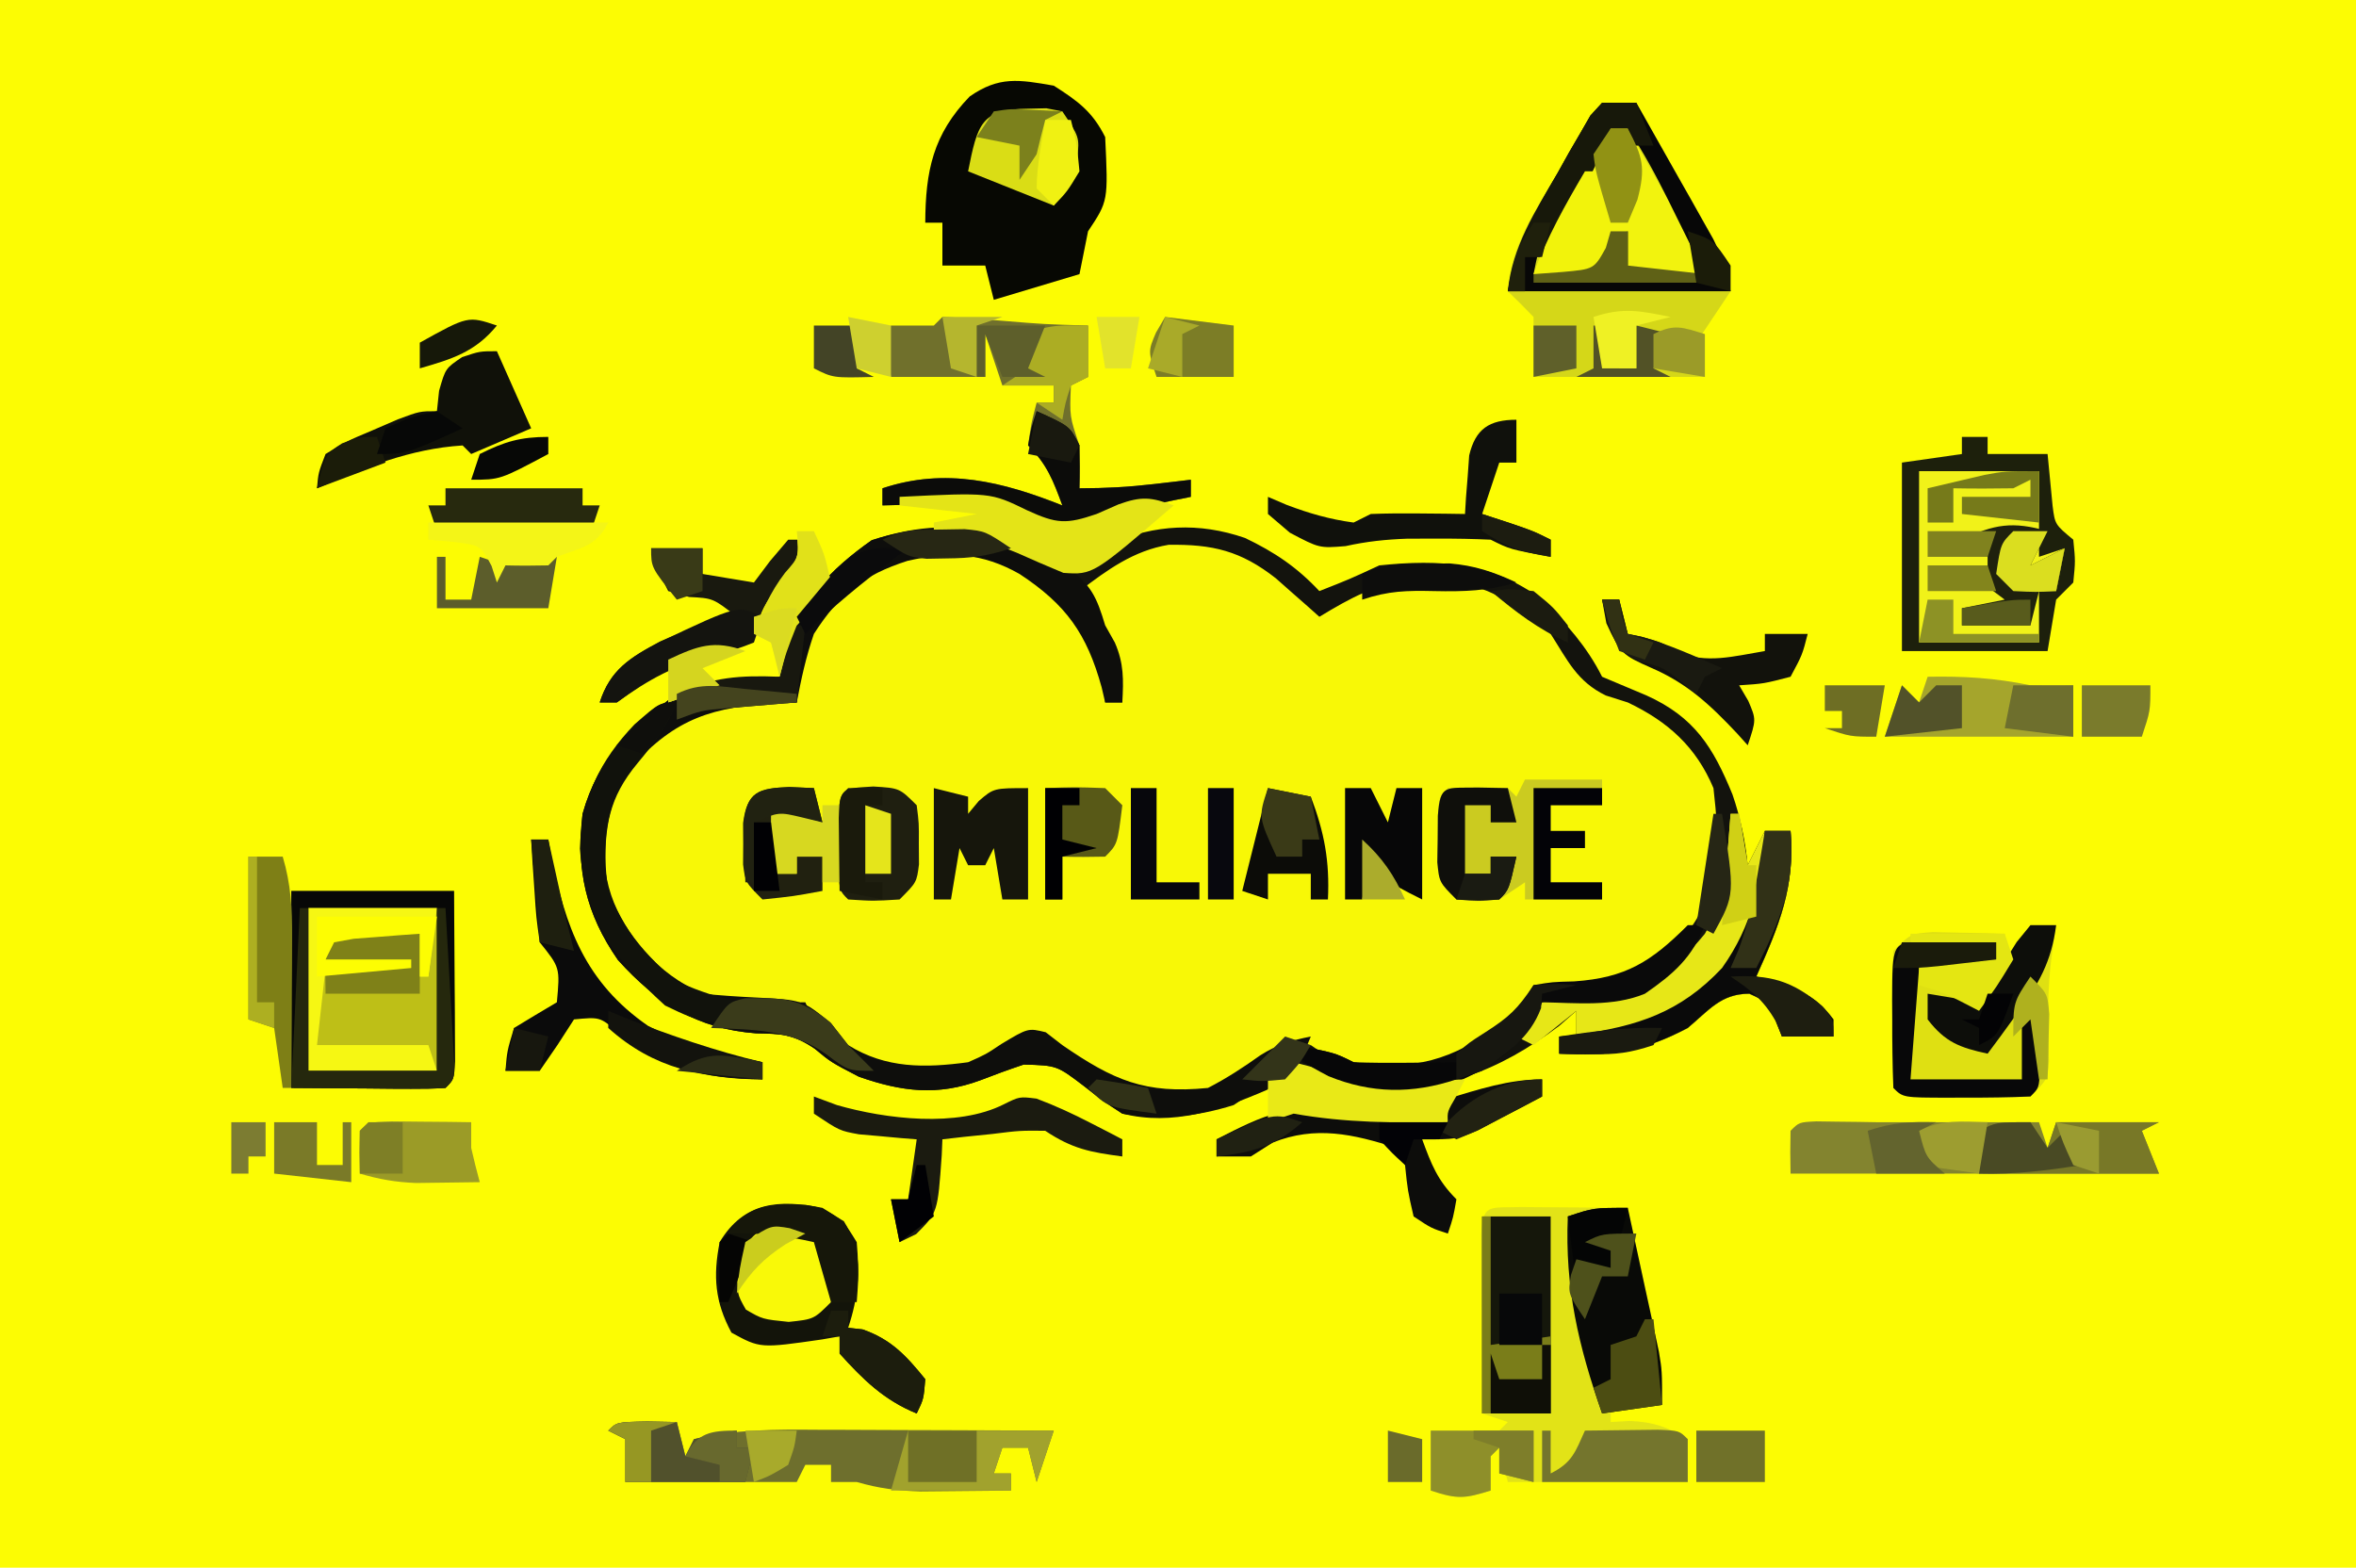 <?xml version="1.0" encoding="UTF-8"?>
<svg version="1.1" xmlns="http://www.w3.org/2000/svg" width="275" height="183">
<path d="M0 0 C90.75 0 181.5 0 275 0 C275 60.39 275 120.78 275 183 C184.25 183 93.5 183 0 183 C0 122.61 0 62.22 0 0 Z " fill="#FCFC03" transform="translate(0,0)"/>
<path d="M0 0 C1.335 0.717 2.649 1.476 3.93 2.285 C6.274 3.304 7.357 2.939 9.719 2.062 C10.585 1.547 11.451 1.031 12.344 0.5 C17.537 -1.712 22.649 -1.994 28.035 -0.141 C31.495 1.516 34.087 3.254 36.719 6.062 C40.264 4.665 40.264 4.665 43.719 3.062 C50.828 2.332 56.89 2.672 62.719 7.062 C65.496 9.786 67.973 12.571 69.719 16.062 C71.437 16.79 73.157 17.516 74.879 18.234 C80.511 20.769 82.679 24.291 84.938 29.801 C85.88 32.531 86.424 35.191 86.719 38.062 C87.379 36.742 88.039 35.422 88.719 34.062 C89.709 34.062 90.699 34.062 91.719 34.062 C92.28 40.518 90.353 45.217 87.719 51.062 C88.647 51.331 89.575 51.599 90.531 51.875 C93.477 52.972 94.869 53.596 96.719 56.062 C96.719 56.722 96.719 57.383 96.719 58.062 C94.739 58.062 92.759 58.062 90.719 58.062 C90.471 57.423 90.224 56.784 89.969 56.125 C88.892 53.962 88.892 53.962 86.906 53.062 C83.604 53.062 82.212 54.975 79.719 57.062 C74.378 59.884 70.607 60.372 64.719 60.062 C64.719 59.403 64.719 58.742 64.719 58.062 C65.379 58.062 66.039 58.062 66.719 58.062 C66.719 57.072 66.719 56.083 66.719 55.062 C66.059 55.64 65.399 56.218 64.719 56.812 C57.621 62.136 50.68 64.83 41.719 64.062 C40.357 63.671 39.002 63.254 37.656 62.812 C35.259 62.13 34.154 61.898 31.801 62.785 C30.068 63.816 28.391 64.937 26.719 66.062 C22.442 67.405 18.14 67.876 13.719 67.062 C11.484 65.617 11.484 65.617 9.281 63.875 C6.086 61.439 6.086 61.439 2.211 61.332 C0.504 61.904 -1.19 62.518 -2.867 63.172 C-7.855 65.012 -12.013 64.507 -17.031 62.75 C-20.281 61.062 -20.281 61.062 -22.188 59.48 C-24.673 57.797 -26.062 57.735 -29.031 57.688 C-35.877 57.173 -40.601 54.172 -45.156 49.125 C-48.904 43.723 -50.057 38.603 -49.281 32.062 C-47.438 25.494 -43.637 21.971 -38.281 18.062 C-34.266 15.81 -30.843 15.884 -26.281 16.062 C-25.972 14.547 -25.972 14.547 -25.656 13 C-24.01 7.286 -20.311 3.492 -15.531 0.125 C-10.358 -1.566 -5.134 -2.11 0 0 Z " fill="#F8F806" transform="translate(117.281,62.938)"/>
<path d="M0 0 C1.335 0.717 2.649 1.476 3.93 2.285 C6.274 3.304 7.357 2.939 9.719 2.062 C10.585 1.547 11.451 1.031 12.344 0.5 C17.537 -1.712 22.649 -1.994 28.035 -0.141 C31.495 1.516 34.087 3.254 36.719 6.062 C40.264 4.665 40.264 4.665 43.719 3.062 C50.828 2.332 56.89 2.672 62.719 7.062 C65.496 9.786 67.973 12.571 69.719 16.062 C71.437 16.79 73.157 17.516 74.879 18.234 C80.511 20.769 82.679 24.291 84.938 29.801 C85.88 32.531 86.424 35.191 86.719 38.062 C87.379 36.742 88.039 35.422 88.719 34.062 C89.709 34.062 90.699 34.062 91.719 34.062 C92.28 40.518 90.353 45.217 87.719 51.062 C88.647 51.331 89.575 51.599 90.531 51.875 C93.477 52.972 94.869 53.596 96.719 56.062 C96.719 56.722 96.719 57.383 96.719 58.062 C94.739 58.062 92.759 58.062 90.719 58.062 C90.471 57.423 90.224 56.784 89.969 56.125 C88.892 53.962 88.892 53.962 86.906 53.062 C83.604 53.062 82.212 54.975 79.719 57.062 C74.378 59.884 70.607 60.372 64.719 60.062 C64.719 59.403 64.719 58.742 64.719 58.062 C65.379 58.062 66.039 58.062 66.719 58.062 C66.719 57.072 66.719 56.083 66.719 55.062 C66.059 55.64 65.399 56.218 64.719 56.812 C57.621 62.136 50.68 64.83 41.719 64.062 C40.357 63.671 39.002 63.254 37.656 62.812 C35.259 62.13 34.154 61.898 31.801 62.785 C30.068 63.816 28.391 64.937 26.719 66.062 C22.442 67.405 18.14 67.876 13.719 67.062 C11.484 65.617 11.484 65.617 9.281 63.875 C6.086 61.439 6.086 61.439 2.211 61.332 C0.504 61.904 -1.19 62.518 -2.867 63.172 C-7.855 65.012 -12.013 64.507 -17.031 62.75 C-20.281 61.062 -20.281 61.062 -22.188 59.48 C-24.673 57.797 -26.062 57.735 -29.031 57.688 C-35.877 57.173 -40.601 54.172 -45.156 49.125 C-48.904 43.723 -50.057 38.603 -49.281 32.062 C-47.438 25.494 -43.637 21.971 -38.281 18.062 C-34.266 15.81 -30.843 15.884 -26.281 16.062 C-25.972 14.547 -25.972 14.547 -25.656 13 C-24.01 7.286 -20.311 3.492 -15.531 0.125 C-10.358 -1.566 -5.134 -2.11 0 0 Z M-20.719 7.625 C-23.868 11.615 -24.393 13.923 -24.281 19.062 C-25.368 18.993 -25.368 18.993 -26.477 18.922 C-32.656 18.691 -36.491 18.728 -41.281 23.062 C-45.967 27.953 -47.706 31.922 -47.629 38.648 C-46.846 44.085 -43.554 47.908 -39.594 51.5 C-35.82 54.05 -33.711 54.173 -29.156 54.125 C-28.061 54.116 -26.965 54.107 -25.836 54.098 C-24.993 54.086 -24.15 54.074 -23.281 54.062 C-23.013 54.676 -22.745 55.29 -22.469 55.922 C-20.595 59.3 -17.805 60.793 -14.281 62.062 C-9.107 62.892 -4.897 62.771 -0.406 59.938 C2.719 58.062 2.719 58.062 4.781 58.562 C5.421 59.057 6.06 59.553 6.719 60.062 C12.69 64.167 16.369 65.797 23.719 65.062 C25.89 63.938 27.836 62.675 29.824 61.254 C31.835 59.989 33.366 59.373 35.719 59.062 C36.42 59.537 37.121 60.011 37.844 60.5 C42.137 62.833 45.942 62.953 50.719 62.062 C55.353 59.829 58.857 57.355 61.719 53.062 C63.891 52.691 63.891 52.691 66.469 52.625 C72.63 52.172 75.94 50.082 80.031 45.438 C83.665 40.324 83.416 35.187 82.719 29.062 C80.7 24.255 77.409 21.29 72.719 19.062 C71.873 18.794 71.028 18.526 70.156 18.25 C66.788 16.609 65.717 14.184 63.719 11.062 C58.225 6.239 54.839 4.63 47.594 4.727 C43.285 5.23 40.411 6.833 36.719 9.062 C36.03 8.448 36.03 8.448 35.328 7.82 C34.715 7.281 34.101 6.743 33.469 6.188 C32.865 5.654 32.262 5.12 31.641 4.57 C27.541 1.354 24.251 0.583 19.113 0.66 C15.019 1.348 11.97 3.582 8.719 6.062 C8.996 6.582 9.273 7.101 9.559 7.637 C11.526 11.425 13.182 14.769 13.719 19.062 C13.059 19.062 12.399 19.062 11.719 19.062 C11.698 18.073 11.678 17.082 11.656 16.062 C10.91 10.821 7.503 7.527 3.719 4.062 C-4.484 -1.406 -14.371 0.336 -20.719 7.625 Z " fill="#13130D" transform="translate(117.281,62.938)"/>
<path d="M0 0 C1.488 0.007 2.977 0.019 4.465 0.035 C5.223 0.04 5.982 0.044 6.764 0.049 C8.643 0.061 10.523 0.079 12.402 0.098 C13.076 3.18 13.74 6.263 14.402 9.348 C14.593 10.22 14.784 11.093 14.98 11.992 C15.251 13.259 15.251 13.259 15.527 14.551 C15.695 15.326 15.863 16.101 16.035 16.899 C16.402 19.098 16.402 19.098 16.402 23.098 C14.422 23.098 12.442 23.098 10.402 23.098 C10.402 23.758 10.402 24.418 10.402 25.098 C11.145 25.056 11.887 25.015 12.652 24.973 C15.49 25.102 16.99 25.668 19.402 27.098 C19.402 28.748 19.402 30.398 19.402 32.098 C12.472 32.098 5.542 32.098 -1.598 32.098 C-1.928 30.778 -2.258 29.458 -2.598 28.098 C-2.928 28.428 -3.258 28.758 -3.598 29.098 C-3.598 30.418 -3.598 31.738 -3.598 33.098 C-6.608 34.032 -7.464 34.142 -10.598 33.098 C-10.598 30.788 -10.598 28.478 -10.598 26.098 C-9.298 26.118 -7.999 26.139 -6.66 26.16 C-5.306 26.182 -3.95 26.169 -2.598 26.098 C-2.268 25.768 -1.938 25.438 -1.598 25.098 C-2.588 24.768 -3.578 24.438 -4.598 24.098 C-4.627 20.285 -4.644 16.473 -4.66 12.66 C-4.669 11.572 -4.677 10.483 -4.686 9.361 C-4.689 8.327 -4.692 7.292 -4.695 6.227 C-4.701 5.268 -4.706 4.31 -4.711 3.323 C-4.521 -0.414 -3.899 0.106 0 0 Z " fill="#E2E317" transform="translate(177.598,140.902)"/>
<path d="M0 0 C1.32 0 2.64 0 4 0 C5.654 2.912 7.296 5.831 8.938 8.75 C9.406 9.575 9.875 10.4 10.357 11.25 C10.805 12.049 11.253 12.848 11.715 13.672 C12.129 14.405 12.542 15.138 12.969 15.894 C13.995 17.989 14.719 19.681 15 22 C13.667 24 12.333 26 11 28 C11.33 29.32 11.66 30.64 12 32 C5.4 32 -1.2 32 -8 32 C-8 29.69 -8 27.38 -8 25 C-8.98 23.981 -9.978 22.978 -11 22 C-10.722 16.819 -7.743 12.549 -5.188 8.188 C-4.749 7.399 -4.31 6.611 -3.857 5.799 C-3.424 5.054 -2.99 4.31 -2.543 3.543 C-2.151 2.863 -1.76 2.182 -1.356 1.481 C-0.909 0.992 -0.461 0.504 0 0 Z " fill="#D5D718" transform="translate(187,12)"/>
<path d="M0 0 C6.27 0 12.54 0 19 0 C19.027 3.646 19.047 7.292 19.062 10.938 C19.071 11.978 19.079 13.019 19.088 14.092 C19.093 15.576 19.093 15.576 19.098 17.09 C19.106 18.465 19.106 18.465 19.114 19.867 C19 22 19 22 18 23 C16.657 23.086 15.31 23.107 13.965 23.098 C12.872 23.094 12.872 23.094 11.758 23.09 C10.827 23.081 9.896 23.072 8.938 23.062 C4.513 23.032 4.513 23.032 0 23 C0 15.41 0 7.82 0 0 Z " fill="#BEBF17" transform="translate(34,104)"/>
<path d="M0 0 C2.844 2.075 3.472 3.482 4.469 6.801 C4.84 7.461 5.211 8.121 5.594 8.801 C6.663 11.244 6.615 13.163 6.469 15.801 C5.809 15.801 5.149 15.801 4.469 15.801 C4.266 14.931 4.266 14.931 4.059 14.043 C2.335 7.787 -0.102 4.362 -5.531 0.801 C-9.907 -1.671 -13.639 -1.853 -18.586 -0.734 C-23.736 0.908 -26.551 3.155 -29.531 7.801 C-30.452 10.477 -31.001 13.007 -31.531 15.801 C-32.256 15.827 -32.98 15.852 -33.727 15.879 C-41.308 16.324 -45.614 17.569 -50.844 23.363 C-53.984 27.9 -54.293 32.45 -53.531 37.801 C-51.302 43.278 -47.957 47.335 -42.531 49.801 C-40.515 49.998 -38.492 50.139 -36.469 50.238 C-30.884 50.514 -30.884 50.514 -27.531 53.238 C-26.871 54.084 -26.211 54.93 -25.531 55.801 C-21.121 58.549 -16.573 58.484 -11.531 57.801 C-9.461 56.885 -9.461 56.885 -7.656 55.676 C-4.531 53.801 -4.531 53.801 -2.469 54.301 C-1.829 54.796 -1.19 55.291 -0.531 55.801 C5.44 59.906 9.119 61.536 16.469 60.801 C18.64 59.677 20.586 58.414 22.574 56.992 C24.546 55.752 26.194 55.24 28.469 54.801 C27.328 57.733 26.096 59.437 23.359 61.023 C17.917 63.381 12.382 65.274 6.469 63.801 C4.258 62.344 4.258 62.344 2.031 60.613 C-1.164 58.178 -1.164 58.178 -5.039 58.07 C-6.746 58.642 -8.44 59.256 -10.117 59.91 C-15.105 61.75 -19.263 61.245 -24.281 59.488 C-27.531 57.801 -27.531 57.801 -29.438 56.219 C-31.923 54.535 -33.312 54.473 -36.281 54.426 C-43.127 53.912 -47.851 50.91 -52.406 45.863 C-56.154 40.462 -57.307 35.341 -56.531 28.801 C-54.688 22.233 -50.887 18.709 -45.531 14.801 C-41.516 12.549 -38.093 12.622 -33.531 12.801 C-33.222 11.285 -33.222 11.285 -32.906 9.738 C-31.26 4.024 -27.561 0.231 -22.781 -3.137 C-14.132 -5.964 -7.974 -3.977 0 0 Z " fill="#0E0E0C" transform="translate(124.531,66.199)"/>
<path d="M0 0 C0.99 0 1.98 0 3 0 C3 0.66 3 1.32 3 2 C5.31 2 7.62 2 10 2 C10.195 4.018 10.391 6.036 10.586 8.055 C10.864 10.227 10.864 10.227 13 12 C13.25 14.5 13.25 14.5 13 17 C12.34 17.66 11.68 18.32 11 19 C10.67 20.98 10.34 22.96 10 25 C4.39 25 -1.22 25 -7 25 C-7 17.74 -7 10.48 -7 3 C-3.535 2.505 -3.535 2.505 0 2 C0 1.34 0 0.68 0 0 Z " fill="#F1F219" transform="translate(229,51)"/>
<path d="M0 0 C2.81 1.794 4.509 3.019 6 6 C6.356 13.467 6.356 13.467 4 17 C3.67 18.65 3.34 20.3 3 22 C-1.95 23.485 -1.95 23.485 -7 25 C-7.33 23.68 -7.66 22.36 -8 21 C-9.65 21 -11.3 21 -13 21 C-13 19.35 -13 17.7 -13 16 C-13.66 16 -14.32 16 -15 16 C-14.973 9.963 -14.097 5.687 -9.812 1.258 C-6.381 -1.123 -4.077 -0.712 0 0 Z " fill="#070803" transform="translate(123,10)"/>
<path d="M0 0 C0.99 0 1.98 0 3 0 C2.835 1.114 2.67 2.228 2.5 3.375 C1.952 7.579 1.996 11.668 2.16 15.898 C2 18 2 18 0 20 C-2.563 20.172 -5.003 20.233 -7.562 20.188 C-8.261 20.187 -8.959 20.186 -9.678 20.186 C-14.86 20.14 -14.86 20.14 -16 19 C-16.127 16.342 -16.185 13.721 -16.188 11.062 C-16.2 10.321 -16.212 9.579 -16.225 8.814 C-16.23 6.875 -16.122 4.936 -16 3 C-14 1 -14 1 -11.398 0.805 C-10.401 0.828 -9.403 0.851 -8.375 0.875 C-6.871 0.902 -6.871 0.902 -5.336 0.93 C-4.565 0.953 -3.794 0.976 -3 1 C-3 1.66 -3 2.32 -3 3 C-2.34 3 -1.68 3 -1 3 C-0.67 2.01 -0.34 1.02 0 0 Z " fill="#DFE012" transform="translate(237,108)"/>
<path d="M0 0 C2.5 1.562 2.5 1.562 4 4 C4.331 7.773 4.198 10.407 3 14 C3.557 14.062 4.114 14.124 4.688 14.188 C8.058 15.372 9.769 17.259 12 20 C11.812 22.312 11.812 22.312 11 24 C7.181 22.444 4.74 20.044 2 17 C2 16.34 2 15.68 2 15 C1.325 15.119 0.649 15.237 -0.047 15.359 C-7.265 16.402 -7.265 16.402 -10.625 14.562 C-12.555 10.966 -12.785 7.993 -12 4 C-9.163 -0.729 -5.072 -1.008 0 0 Z " fill="#13140A" transform="translate(96,141)"/>
<path d="M0 0 C0.33 0 0.66 0 1 0 C1.33 1.98 1.66 3.96 2 6 C2.66 4.68 3.32 3.36 4 2 C4.99 2 5.98 2 7 2 C7.561 8.455 5.635 13.154 3 19 C3.928 19.268 4.856 19.536 5.812 19.812 C8.758 20.91 10.15 21.534 12 24 C12 24.66 12 25.32 12 26 C10.02 26 8.04 26 6 26 C5.753 25.361 5.505 24.721 5.25 24.062 C4.173 21.899 4.173 21.899 2.188 21 C-1.115 21 -2.507 22.913 -5 25 C-10.341 27.822 -14.112 28.31 -20 28 C-20 27.34 -20 26.68 -20 26 C-19.34 26 -18.68 26 -18 26 C-18 25.01 -18 24.02 -18 23 C-19.65 24.32 -21.3 25.64 -23 27 C-23.66 26.67 -24.32 26.34 -25 26 C-23.859 24.055 -23.859 24.055 -22 22 C-19.328 21.383 -19.328 21.383 -16.25 21.125 C-10.275 20.308 -6.808 18.701 -3 14 C-0.481 9.763 -0.4 4.834 0 0 Z " fill="#E7E717" transform="translate(202,95)"/>
<path d="M0 0 C1.134 0.021 2.269 0.041 3.438 0.062 C3.768 1.383 4.098 2.703 4.438 4.062 C4.768 3.402 5.098 2.743 5.438 2.062 C10.22 0.894 15.005 0.931 19.898 0.965 C21.084 0.967 21.084 0.967 22.294 0.969 C24.8 0.975 27.306 0.987 29.812 1 C31.52 1.005 33.227 1.01 34.934 1.014 C39.102 1.025 43.27 1.042 47.438 1.062 C46.778 3.042 46.117 5.022 45.438 7.062 C44.943 5.082 44.943 5.082 44.438 3.062 C43.447 3.062 42.458 3.062 41.438 3.062 C41.108 4.053 40.778 5.043 40.438 6.062 C41.097 6.062 41.758 6.062 42.438 6.062 C42.438 6.723 42.438 7.383 42.438 8.062 C40.188 8.09 37.938 8.109 35.688 8.125 C34.435 8.137 33.182 8.148 31.891 8.16 C29.118 8.082 27.059 7.812 24.438 7.062 C23.448 7.062 22.457 7.062 21.438 7.062 C21.438 6.402 21.438 5.742 21.438 5.062 C20.448 5.062 19.457 5.062 18.438 5.062 C18.108 5.723 17.777 6.383 17.438 7.062 C10.838 7.062 4.237 7.062 -2.562 7.062 C-2.562 5.412 -2.562 3.763 -2.562 2.062 C-3.223 1.732 -3.882 1.403 -4.562 1.062 C-3.562 0.062 -3.562 0.062 0 0 Z " fill="#6E6F2D" transform="translate(75.562,165.938)"/>
<path d="M0 0 C2.294 0.091 4.587 0.248 6.875 0.438 C11.932 0.856 11.932 0.856 17 1 C17 2.98 17 4.96 17 7 C16.01 7.495 16.01 7.495 15 8 C14.849 11.629 14.849 11.629 16 15 C16.04 16.666 16.044 18.334 16 20 C19.019 20 21.771 19.85 24.75 19.5 C25.549 19.407 26.348 19.314 27.172 19.219 C27.775 19.147 28.378 19.074 29 19 C29 19.66 29 20.32 29 21 C28.397 21.121 27.793 21.242 27.172 21.367 C26.373 21.535 25.573 21.702 24.75 21.875 C23.567 22.119 23.567 22.119 22.359 22.367 C19.976 22.92 19.976 22.92 17.855 24.086 C15.228 25.38 13.769 24.81 11 24 C10.263 23.657 9.525 23.314 8.766 22.961 C5.431 21.802 2.709 21.804 -0.812 21.875 C-1.974 21.893 -3.135 21.911 -4.332 21.93 C-5.653 21.964 -5.653 21.964 -7 22 C-7 21.34 -7 20.68 -7 20 C0.351 17.55 6.988 19.215 14 22 C12.926 19.085 12.222 17.222 10 15 C10.375 12.375 10.375 12.375 11 10 C11.66 10 12.32 10 13 10 C13 9.34 13 8.68 13 8 C11.02 8 9.04 8 7 8 C6.34 6.02 5.68 4.04 5 2 C5 3.65 5 5.3 5 7 C1.37 7 -2.26 7 -6 7 C-6.33 5.35 -6.66 3.7 -7 2 C-6.67 1.67 -6.34 1.34 -6 1 C-4.333 1 -2.667 1 -1 1 C-0.67 0.67 -0.34 0.34 0 0 Z " fill="#70702C" transform="translate(110,37)"/>
<path d="M0 0 C0.806 0.012 1.611 0.023 2.441 0.035 C3.244 0.044 4.048 0.053 4.875 0.062 C5.578 0.074 6.28 0.086 7.004 0.098 C7.664 0.098 8.324 0.098 9.004 0.098 C14.671 0.098 20.337 0.098 26.004 0.098 C26.334 1.088 26.664 2.078 27.004 3.098 C27.334 2.108 27.664 1.118 28.004 0.098 C31.964 0.098 35.924 0.098 40.004 0.098 C39.344 0.428 38.684 0.758 38.004 1.098 C38.664 2.748 39.324 4.398 40.004 6.098 C25.671 6.098 11.337 6.098 -2.996 6.098 C-3.039 4.432 -3.037 2.764 -2.996 1.098 C-1.996 0.098 -1.996 0.098 0 0 Z " fill="#83842F" transform="translate(211.996,130.902)"/>
<path d="M0 0 C2.97 0 5.94 0 9 0 C9 0.99 9 1.98 9 3 C7.02 3 5.04 3 3 3 C3 3.99 3 4.98 3 6 C4.32 6 5.64 6 7 6 C7 6.66 7 7.32 7 8 C5.68 8 4.36 8 3 8 C3 9.32 3 10.64 3 12 C4.98 12 6.96 12 9 12 C9 12.66 9 13.32 9 14 C6.03 14 3.06 14 0 14 C0 13.34 0 12.68 0 12 C-0.99 12.66 -1.98 13.32 -3 14 C-5.562 14.25 -5.562 14.25 -8 14 C-10 12 -10 12 -10.23 9.652 C-10.216 8.756 -10.202 7.861 -10.188 6.938 C-10.181 6.039 -10.175 5.141 -10.168 4.215 C-10 2 -10 2 -9 1 C-5.5 0.875 -5.5 0.875 -2 1 C-1.67 1.33 -1.34 1.66 -1 2 C-0.67 1.34 -0.34 0.68 0 0 Z " fill="#CBCB20" transform="translate(178,91)"/>
<path d="M0 0 C2.64 0 5.28 0 8 0 C8 7.59 8 15.18 8 23 C5.36 23 2.72 23 0 23 C0 15.41 0 7.82 0 0 Z " fill="#15170B" transform="translate(173,142)"/>
<path d="M0 0 C0.673 3.082 1.337 6.166 2 9.25 C2.191 10.123 2.382 10.995 2.578 11.895 C2.759 12.739 2.939 13.583 3.125 14.453 C3.293 15.228 3.46 16.003 3.633 16.802 C4 19 4 19 4 23 C1.69 23.33 -0.62 23.66 -3 24 C-5.771 16.084 -7.348 9.36 -7 1 C-4 0 -4 0 0 0 Z " fill="#090A07" transform="translate(190,141)"/>
<path d="M0 0 C0.66 0 1.32 0 2 0 C3.503 2.644 5.002 5.29 6.5 7.938 C6.929 8.692 7.359 9.447 7.801 10.225 C8.41 11.303 8.41 11.303 9.031 12.402 C9.408 13.067 9.785 13.732 10.174 14.418 C11 16 11 16 11 17 C7.37 17 3.74 17 0 17 C0.66 16.67 1.32 16.34 2 16 C2 14.68 2 13.36 2 12 C-0.511 13.255 -0.871 14.501 -2 17 C-4.31 17 -6.62 17 -9 17 C-7.514 12.996 -5.631 9.386 -3.5 5.688 C-2.587 4.085 -2.587 4.085 -1.656 2.449 C-1.11 1.641 -0.563 0.833 0 0 Z " fill="#F2F30E" transform="translate(188,15)"/>
<path d="M0 0 C1.32 0 2.64 0 4 0 C5.654 2.912 7.296 5.831 8.938 8.75 C9.406 9.575 9.875 10.4 10.357 11.25 C10.805 12.049 11.253 12.848 11.715 13.672 C12.129 14.405 12.542 15.138 12.969 15.894 C14 18 14 18 15 22 C6.42 22 -2.16 22 -11 22 C-9.904 16.518 -7.971 12.938 -5.188 8.188 C-4.749 7.399 -4.31 6.611 -3.857 5.799 C-3.424 5.054 -2.99 4.31 -2.543 3.543 C-2.151 2.863 -1.76 2.182 -1.356 1.481 C-0.909 0.992 -0.461 0.504 0 0 Z M1 3 C-0.639 5.431 -2.149 7.848 -3.625 10.375 C-4.255 11.423 -4.255 11.423 -4.898 12.492 C-7.192 16.005 -7.192 16.005 -8 20 C-5.69 20 -3.38 20 -1 20 C-0.711 19.361 -0.422 18.721 -0.125 18.062 C1 16 1 16 3 15 C3 16.32 3 17.64 3 19 C2.34 19.33 1.68 19.66 1 20 C4.63 20 8.26 20 12 20 C10.877 17.728 9.752 15.457 8.625 13.188 C8.308 12.545 7.991 11.902 7.664 11.24 C6.235 8.368 4.782 5.673 3 3 C2.34 3 1.68 3 1 3 Z " fill="#070707" transform="translate(187,12)"/>
<path d="M0 0 C6.27 0 12.54 0 19 0 C19.027 3.646 19.047 7.292 19.062 10.938 C19.071 11.978 19.079 13.019 19.088 14.092 C19.093 15.576 19.093 15.576 19.098 17.09 C19.106 18.465 19.106 18.465 19.114 19.867 C19 22 19 22 18 23 C16.657 23.086 15.31 23.107 13.965 23.098 C12.872 23.094 12.872 23.094 11.758 23.09 C10.827 23.081 9.896 23.072 8.938 23.062 C4.513 23.032 4.513 23.032 0 23 C0 15.41 0 7.82 0 0 Z M2 2 C2 8.27 2 14.54 2 21 C6.95 21 11.9 21 17 21 C17 14.73 17 8.46 17 2 C12.05 2 7.1 2 2 2 Z " fill="#070807" transform="translate(34,104)"/>
<path d="M0 0 C0.99 0 1.98 0 3 0 C3 0.66 3 1.32 3 2 C5.31 2 7.62 2 10 2 C10.195 4.018 10.391 6.036 10.586 8.055 C10.864 10.227 10.864 10.227 13 12 C13.25 14.5 13.25 14.5 13 17 C12.34 17.66 11.68 18.32 11 19 C10.67 20.98 10.34 22.96 10 25 C4.39 25 -1.22 25 -7 25 C-7 17.74 -7 10.48 -7 3 C-3.535 2.505 -3.535 2.505 0 2 C0 1.34 0 0.68 0 0 Z M-5 4 C-5 10.6 -5 17.2 -5 24 C-0.38 24 4.24 24 9 24 C9 22.02 9 20.04 9 18 C9.66 18 10.32 18 11 18 C11.33 16.35 11.66 14.7 12 13 C11.01 13.33 10.02 13.66 9 14 C9 10.667 9 7.333 9 4 C4.38 4 -0.24 4 -5 4 Z " fill="#1D200C" transform="translate(229,51)"/>
<path d="M0 0 C0.99 0 1.98 0 3 0 C3.561 6.455 1.635 11.154 -1 17 C-0.072 17.268 0.856 17.536 1.812 17.812 C4.758 18.91 6.15 19.534 8 22 C8 22.66 8 23.32 8 24 C6.02 24 4.04 24 2 24 C1.752 23.361 1.505 22.721 1.25 22.062 C0.173 19.899 0.173 19.899 -1.812 19 C-5.115 19 -6.507 20.913 -9 23 C-14.341 25.822 -18.112 26.31 -24 26 C-24 25.34 -24 24.68 -24 24 C-23.299 23.925 -22.598 23.85 -21.875 23.773 C-14.904 22.807 -9.89 21.213 -5 16 C-1.431 10.979 -0.433 6.062 0 0 Z " fill="#0A0A0A" transform="translate(206,97)"/>
<path d="M0 0 C1.32 2.97 2.64 5.94 4 9 C0.535 10.485 0.535 10.485 -3 12 C-3.33 11.67 -3.66 11.34 -4 11 C-10.173 11.394 -15.361 13.56 -21 16 C-20.84 14.172 -20.84 14.172 -20 12 C-17.566 10.516 -17.566 10.516 -14.562 9.25 C-13.574 8.822 -12.585 8.394 -11.566 7.953 C-9 7 -9 7 -7 7 C-6.918 6.216 -6.835 5.433 -6.75 4.625 C-6 2 -6 2 -4.062 0.688 C-2 0 -2 0 0 0 Z " fill="#101109" transform="translate(58,41)"/>
<path d="M0 0 C0.66 0 1.32 0 2 0 C2.098 0.557 2.196 1.114 2.297 1.688 C3.965 10.202 6.293 16.657 13.629 21.746 C17.847 23.977 22.353 25.026 27 26 C27 26.66 27 27.32 27 28 C19.913 27.97 15.541 26.621 9.91 22.277 C7.967 20.722 7.967 20.722 5 21 C4.361 21.99 3.721 22.98 3.062 24 C2.382 24.99 1.701 25.98 1 27 C-0.32 27 -1.64 27 -3 27 C-2.812 24.688 -2.812 24.688 -2 22 C-0.341 20.988 1.326 19.987 3 19 C3.37 14.954 3.37 14.954 1 12 C0.586 9.082 0.586 9.082 0.375 5.812 C0.3 4.726 0.225 3.639 0.148 2.52 C0.075 1.272 0.075 1.272 0 0 Z " fill="#0B0B0B" transform="translate(62,98)"/>
<path d="M0 0 C4.95 0 9.9 0 15 0 C14.67 2.64 14.34 5.28 14 8 C13.67 8 13.34 8 13 8 C13 6.35 13 4.7 13 3 C11.353 3.114 9.708 3.241 8.062 3.375 C7.146 3.445 6.229 3.514 5.285 3.586 C4.531 3.723 3.777 3.859 3 4 C2.67 4.66 2.34 5.32 2 6 C5.3 6 8.6 6 12 6 C12 6.33 12 6.66 12 7 C8.7 7 5.4 7 2 7 C1.67 9.97 1.34 12.94 1 16 C5.29 16 9.58 16 14 16 C14.33 16.99 14.66 17.98 15 19 C10.05 19 5.1 19 0 19 C0 12.73 0 6.46 0 0 Z " fill="#F6F713" transform="translate(36,106)"/>
<path d="M0 0 C0 0.66 0 1.32 0 2 C-1.578 2.843 -3.163 3.674 -4.75 4.5 C-5.632 4.964 -6.513 5.428 -7.422 5.906 C-10 7 -10 7 -14 7 C-12.926 9.915 -12.222 11.778 -10 14 C-10.375 16.125 -10.375 16.125 -11 18 C-12.938 17.375 -12.938 17.375 -15 16 C-15.688 13 -15.688 13 -16 10 C-16.33 9.34 -16.66 8.68 -17 8 C-22.039 6.378 -26.461 5.385 -31.438 7.375 C-32.706 8.179 -32.706 8.179 -34 9 C-35.32 9 -36.64 9 -38 9 C-38 8.34 -38 7.68 -38 7 C-32.527 4.166 -29.163 2.55 -23 4 C-14.069 4.722 -7.823 0 0 0 Z " fill="#0D0D0B" transform="translate(180,126)"/>
<path d="M0 0 C1.33 0.495 1.33 0.495 2.688 1 C8.409 2.641 16.726 3.646 22.145 0.922 C24 0 24 0 25.984 0.246 C28.158 1.059 30.188 1.997 32.25 3.062 C32.956 3.425 33.663 3.787 34.391 4.16 C34.922 4.437 35.453 4.714 36 5 C36 5.66 36 6.32 36 7 C32.265 6.502 30.188 6.125 27 4 C24.018 3.976 24.018 3.976 20.812 4.375 C19.726 4.486 18.639 4.597 17.52 4.711 C16.272 4.854 16.272 4.854 15 5 C14.974 5.615 14.948 6.23 14.922 6.863 C14.453 13.547 14.453 13.547 11.938 16.062 C10.978 16.527 10.978 16.527 10 17 C9.67 15.35 9.34 13.7 9 12 C9.66 12 10.32 12 11 12 C11.33 9.69 11.66 7.38 12 5 C11.385 4.951 10.77 4.902 10.137 4.852 C8.924 4.739 8.924 4.739 7.688 4.625 C6.887 4.555 6.086 4.486 5.262 4.414 C3 4 3 4 0 2 C0 1.34 0 0.68 0 0 Z " fill="#1B1B10" transform="translate(95,128)"/>
<path d="M0 0 C4.187 -0.082 7.913 0.14 12 1 C13.666 1.037 15.334 1.048 17 1 C17 2.98 17 4.96 17 7 C9.74 7 2.48 7 -5 7 C-4.34 5.02 -3.68 3.04 -3 1 C-2.34 1.66 -1.68 2.32 -1 3 C-0.67 2.01 -0.34 1.02 0 0 Z " fill="#A5A52C" transform="translate(225,79)"/>
<path d="M0 0 C0.66 0 1.32 0 2 0 C0.504 3.808 -1.661 5.694 -5 8 C-8.761 9.556 -12.998 9.067 -17 9 C-17.227 9.578 -17.454 10.155 -17.688 10.75 C-19.902 14.546 -22.842 16.485 -26.812 18.25 C-33.841 19.904 -38.725 19.33 -45 16 C-45.33 15.34 -45.66 14.68 -46 14 C-41.25 14.875 -41.25 14.875 -39 16 C-31.946 17.053 -27.546 15.752 -21.812 11.605 C-19.774 9.937 -19.774 9.937 -18 7 C-15.828 6.629 -15.828 6.629 -13.25 6.562 C-7.23 6.145 -4.268 4.268 0 0 Z " fill="#0A0A0A" transform="translate(197,108)"/>
<path d="M0 0 C3.062 0.188 3.062 0.188 5.062 2.188 C5.328 4.281 5.328 4.281 5.312 6.688 C5.318 7.482 5.323 8.276 5.328 9.094 C5.062 11.188 5.062 11.188 3.062 13.188 C0 13.375 0 13.375 -2.938 13.188 C-3.938 12.188 -3.938 12.188 -4.07 9.719 C-4.068 8.718 -4.065 7.718 -4.062 6.688 C-4.065 5.687 -4.068 4.687 -4.07 3.656 C-3.877 0.063 -3.644 0.233 0 0 Z " fill="#1F1F10" transform="translate(101.938,91.812)"/>
<path d="M0 0 C3.875 1.75 3.875 1.75 5 4 C5.04 5.666 5.044 7.334 5 9 C8.019 9 10.771 8.85 13.75 8.5 C14.549 8.407 15.348 8.314 16.172 8.219 C17.077 8.11 17.077 8.11 18 8 C18 8.66 18 9.32 18 10 C17.397 10.121 16.793 10.242 16.172 10.367 C15.373 10.535 14.573 10.702 13.75 10.875 C12.567 11.119 12.567 11.119 11.359 11.367 C8.976 11.92 8.976 11.92 6.855 13.086 C4.228 14.38 2.769 13.81 0 13 C-1.106 12.486 -1.106 12.486 -2.234 11.961 C-5.569 10.802 -8.291 10.804 -11.812 10.875 C-12.974 10.893 -14.135 10.911 -15.332 10.93 C-16.653 10.964 -16.653 10.964 -18 11 C-18 10.34 -18 9.68 -18 9 C-10.649 6.55 -4.012 8.215 3 11 C1.926 8.085 1.222 6.222 -1 4 C-0.625 1.875 -0.625 1.875 0 0 Z " fill="#0C0C0A" transform="translate(121,48)"/>
<path d="M0 0 C0.66 0 1.32 0 2 0 C1.387 1.687 0.703 3.348 0 5 C-0.495 6.196 -0.99 7.393 -1.5 8.625 C-3.408 11.945 -5.229 12.686 -8.875 13.688 C-9.749 13.894 -10.623 14.1 -11.523 14.312 C-14.93 15.258 -17.158 16.94 -20 19 C-20.66 19 -21.32 19 -22 19 C-20.766 15.16 -18.427 13.737 -14.953 11.883 C-12.029 10.561 -9.115 9.763 -6 9 C-8.761 6.834 -8.761 6.834 -11.562 6.688 C-12.367 6.461 -13.171 6.234 -14 6 C-15.312 3.438 -15.312 3.438 -16 1 C-14.02 1 -12.04 1 -10 1 C-10 1.99 -10 2.98 -10 4 C-7.03 4.495 -7.03 4.495 -4 5 C-3.381 4.175 -2.763 3.35 -2.125 2.5 C-1.424 1.675 -0.723 0.85 0 0 Z " fill="#19190F" transform="translate(92,63)"/>
<path d="M0 0 C-1.195 2.825 -2.561 4.671 -4.562 7.062 C-7.971 11.171 -8.411 14.427 -8.344 19.586 C-7.563 25.071 -4.355 28.802 -0.312 32.375 C4.01 34.495 8.264 35.289 13 36 C13 36.33 13 36.66 13 37 C3.292 37.622 3.292 37.622 -1.375 35.375 C-7.499 29.835 -10.654 25.363 -11.312 17.062 C-11.122 11.187 -8.972 6.774 -4.938 2.562 C-2 0 -2 0 0 0 Z " fill="#11120C" transform="translate(79,82)"/>
<path d="M0 0 C10.61 -0.518 10.61 -0.518 14.875 1.562 C18.353 3.162 19.457 3.212 23 2 C23.846 1.629 24.691 1.258 25.562 0.875 C28.247 -0.089 29.371 0.026 32 1 C22.58 9.105 22.58 9.105 19.125 8.875 C17.278 8.115 15.45 7.311 13.625 6.5 C10.327 5.135 7.523 4.43 4 4 C4 3.67 4 3.34 4 3 C5.65 2.67 7.3 2.34 9 2 C6.03 1.67 3.06 1.34 0 1 C0 0.67 0 0.34 0 0 Z " fill="#E4E417" transform="translate(105,58)"/>
<path d="M0 0 C0 1.65 0 3.3 0 5 C-0.66 5 -1.32 5 -2 5 C-2.66 6.98 -3.32 8.96 -4 11 C-3.051 11.309 -2.103 11.619 -1.125 11.938 C2 13 2 13 4 14 C4 14.66 4 15.32 4 16 C-0.75 15.125 -0.75 15.125 -3 14 C-5.061 13.902 -7.125 13.87 -9.188 13.875 C-10.358 13.878 -11.528 13.88 -12.734 13.883 C-15.282 13.974 -17.469 14.205 -19.938 14.75 C-23 15 -23 15 -26.438 13.188 C-27.283 12.466 -28.129 11.744 -29 11 C-29 10.34 -29 9.68 -29 9 C-28.278 9.309 -27.556 9.619 -26.812 9.938 C-24.175 10.934 -21.791 11.623 -19 12 C-18.34 11.67 -17.68 11.34 -17 11 C-15.126 10.93 -13.25 10.916 -11.375 10.938 C-9.871 10.951 -9.871 10.951 -8.336 10.965 C-7.565 10.976 -6.794 10.988 -6 11 C-5.963 10.374 -5.925 9.747 -5.887 9.102 C-5.821 8.284 -5.755 7.467 -5.688 6.625 C-5.629 5.813 -5.571 5.001 -5.512 4.164 C-4.779 1.067 -3.177 0 0 0 Z " fill="#10110C" transform="translate(177,49)"/>
<path d="M0 0 C0.66 0 1.32 0 2 0 C3.25 2.688 3.25 2.688 4 6 C2.25 8.5 2.25 8.5 0 11 C-1.256 14.179 -1.256 14.179 -2 17 C-3.031 17.199 -3.031 17.199 -4.082 17.402 C-5.434 17.667 -5.434 17.667 -6.812 17.938 C-7.706 18.112 -8.599 18.286 -9.52 18.465 C-12.114 18.977 -12.114 18.977 -15 20 C-15 18.35 -15 16.7 -15 15 C-11.492 13.396 -8.856 12.78 -5 13 C-4.918 12.464 -4.835 11.928 -4.75 11.375 C-4 9 -4 9 -1.938 5.938 C0.275 3.169 0.275 3.169 0 0 Z " fill="#FEFD08" transform="translate(93,62)"/>
<path d="M0 0 C1.32 0 2.64 0 4 0 C4.954 3.208 5.116 6.082 5.098 9.422 C5.094 10.447 5.091 11.471 5.088 12.527 C5.08 13.591 5.071 14.654 5.062 15.75 C5.058 16.829 5.053 17.908 5.049 19.02 C5.037 21.68 5.021 24.34 5 27 C4.67 27 4.34 27 4 27 C3.67 24.69 3.34 22.38 3 20 C2.01 19.67 1.02 19.34 0 19 C0 12.73 0 6.46 0 0 Z " fill="#7E7F16" transform="translate(29,100)"/>
<path d="M0 0 C0.701 -0.017 1.403 -0.034 2.125 -0.051 C2.744 0.069 3.362 0.189 4 0.312 C6 3.312 6 3.312 5.75 5.812 C5 8.312 5 8.312 3 11.312 C-1.95 9.332 -1.95 9.332 -7 7.312 C-5.899 1.808 -5.501 0.03 0 0 Z " fill="#DADD15" transform="translate(120,12.688)"/>
<path d="M0 0 C1.32 0.33 2.64 0.66 4 1 C4 1.66 4 2.32 4 3 C4.412 2.505 4.825 2.01 5.25 1.5 C7 0 7 0 11 0 C11 4.29 11 8.58 11 13 C10.01 13 9.02 13 8 13 C7.67 11.02 7.34 9.04 7 7 C6.67 7.66 6.34 8.32 6 9 C5.34 9 4.68 9 4 9 C3.67 8.34 3.34 7.68 3 7 C2.67 8.98 2.34 10.96 2 13 C1.34 13 0.68 13 0 13 C0 8.71 0 4.42 0 0 Z " fill="#16160C" transform="translate(109,92)"/>
<path d="M0 0 C1.514 0.017 1.514 0.017 3.059 0.035 C4.071 0.044 5.082 0.053 6.125 0.062 C7.299 0.08 7.299 0.08 8.496 0.098 C8.496 0.758 8.496 1.418 8.496 2.098 C4.041 2.593 4.041 2.593 -0.504 3.098 C-0.834 7.388 -1.164 11.678 -1.504 16.098 C2.786 16.098 7.076 16.098 11.496 16.098 C11.496 13.788 11.496 11.478 11.496 9.098 C12.156 8.768 12.816 8.438 13.496 8.098 C13.523 9.577 13.542 11.056 13.559 12.535 C13.57 13.359 13.582 14.183 13.594 15.031 C13.496 17.098 13.496 17.098 12.496 18.098 C9.985 18.197 7.507 18.236 4.996 18.223 C4.294 18.227 3.591 18.23 2.867 18.234 C-2.377 18.224 -2.377 18.224 -3.504 17.098 C-3.604 14.42 -3.643 11.775 -3.629 9.098 C-3.633 8.347 -3.637 7.597 -3.641 6.824 C-3.629 0.142 -3.629 0.142 0 0 Z " fill="#080809" transform="translate(224.504,109.902)"/>
<path d="M0 0 C2.438 0.75 2.438 0.75 4.438 2.75 C4.688 5.75 4.688 5.75 4.438 8.75 C2.438 10.75 2.438 10.75 -0.5 11.062 C-3.562 10.75 -3.562 10.75 -5.5 9.625 C-6.562 7.75 -6.562 7.75 -6.438 4.688 C-5.31 0.904 -4.045 -0.395 0 0 Z " fill="#F9F908" transform="translate(92.562,143.25)"/>
<path d="M0 0 C5.61 0 11.22 0 17 0 C16.34 1.98 15.68 3.96 15 6 C14.67 4.68 14.34 3.36 14 2 C13.01 2 12.02 2 11 2 C10.67 2.99 10.34 3.98 10 5 C10.66 5 11.32 5 12 5 C12 5.66 12 6.32 12 7 C7.38 7 2.76 7 -2 7 C-1.34 4.69 -0.68 2.38 0 0 Z " fill="#A1A22D" transform="translate(106,167)"/>
<path d="M0 0 C0.66 0.99 1.32 1.98 2 3 C2.33 2.01 2.66 1.02 3 0 C6.96 0 10.92 0 15 0 C14.01 0.495 14.01 0.495 13 1 C13.66 2.65 14.32 4.3 15 6 C8.07 6 1.14 6 -6 6 C-6 4.35 -6 2.7 -6 1 C-4 0 -4 0 0 0 Z " fill="#787827" transform="translate(237,131)"/>
<path d="M0 0 C1.849 0.471 3.696 0.95 5.527 1.484 C10.287 2.477 15.162 2.145 20 2 C19.67 2.639 19.34 3.279 19 3.938 C17.927 5.768 17.927 5.768 18 7 C11.865 7.089 6.055 7.087 0 6 C-0.99 6.33 -1.98 6.66 -3 7 C-3 5.333 -3 3.667 -3 2 C-2.01 1.34 -1.02 0.68 0 0 Z " fill="#E9E917" transform="translate(151,124)"/>
<path d="M0 0 C5.28 0 10.56 0 16 0 C16 0.66 16 1.32 16 2 C16.66 2 17.32 2 18 2 C17.67 2.99 17.34 3.98 17 5 C11.06 5 5.12 5 -1 5 C-1.33 4.01 -1.66 3.02 -2 2 C-1.34 2 -0.68 2 0 2 C0 1.34 0 0.68 0 0 Z " fill="#27290E" transform="translate(52,57)"/>
<path d="M0 0 C0.99 0 1.98 0 3 0 C3.66 1.32 4.32 2.64 5 4 C5.33 2.68 5.66 1.36 6 0 C6.99 0 7.98 0 9 0 C9 4.29 9 8.58 9 13 C4.5 10.75 4.5 10.75 3 7 C2.67 8.98 2.34 10.96 2 13 C1.34 13 0.68 13 0 13 C0 8.71 0 4.42 0 0 Z " fill="#070708" transform="translate(157,92)"/>
<path d="M0 0 C0.66 0 1.32 0 2 0 C2.33 1.32 2.66 2.64 3 4 C3.578 4.124 4.155 4.247 4.75 4.375 C7 5 7 5 8.75 6.125 C12.294 7.503 15.284 6.619 19 6 C19 5.34 19 4.68 19 4 C20.65 4 22.3 4 24 4 C23.375 6.438 23.375 6.438 22 9 C18.875 9.812 18.875 9.812 16 10 C16.351 10.598 16.701 11.196 17.062 11.812 C18 14 18 14 17 17 C16.587 16.541 16.175 16.082 15.75 15.609 C12.606 12.269 9.933 9.761 5.688 7.938 C2.389 6.477 2.124 6.269 0.5 2.75 C0.335 1.843 0.17 0.935 0 0 Z " fill="#12120C" transform="translate(187,70)"/>
<path d="M0 0 C1.653 0.017 1.653 0.017 3.34 0.035 C4.997 0.049 4.997 0.049 6.688 0.062 C7.542 0.074 8.397 0.086 9.277 0.098 C9.277 1.088 9.277 2.078 9.277 3.098 C9.584 4.437 9.912 5.773 10.277 7.098 C8.694 7.125 7.111 7.144 5.527 7.16 C4.205 7.178 4.205 7.178 2.855 7.195 C0.495 7.106 -1.468 6.767 -3.723 6.098 C-3.765 4.432 -3.763 2.764 -3.723 1.098 C-2.723 0.098 -2.723 0.098 0 0 Z " fill="#9B9B27" transform="translate(45.723,130.902)"/>
<path d="M0 0 C0.33 0 0.66 0 1 0 C1 4.95 1 9.9 1 15 C4.465 14.505 4.465 14.505 8 14 C8 16.97 8 19.94 8 23 C5.36 23 2.72 23 0 23 C0 15.41 0 7.82 0 0 Z " fill="#7A7D19" transform="translate(173,142)"/>
<path d="M0 0 C1.65 0.33 3.3 0.66 5 1 C6.591 5.177 7.213 8.532 7 13 C6.34 13 5.68 13 5 13 C5 12.01 5 11.02 5 10 C3.35 10 1.7 10 0 10 C0 10.99 0 11.98 0 13 C-0.99 12.67 -1.98 12.34 -3 12 C-2.01 8.04 -1.02 4.08 0 0 Z " fill="#0C0C08" transform="translate(148,92)"/>
<path d="M0 0 C0.99 0 1.98 0 3 0 C2.452 4.283 0.976 6.851 -1.562 10.312 C-2.203 11.196 -2.844 12.079 -3.504 12.988 C-4.244 13.984 -4.244 13.984 -5 15 C-8.228 14.293 -9.938 13.681 -12 11 C-12 10.01 -12 9.02 -12 8 C-9.03 8.495 -9.03 8.495 -6 9 C-5.602 8.35 -5.203 7.701 -4.793 7.031 C-4.263 6.196 -3.733 5.361 -3.188 4.5 C-2.404 3.247 -2.404 3.247 -1.605 1.969 C-0.811 0.994 -0.811 0.994 0 0 Z " fill="#0D0E0A" transform="translate(237,108)"/>
<path d="M0 0 C0.33 0 0.66 0 1 0 C1 1.65 1 3.3 1 5 C3.511 3.745 3.871 2.499 5 0 C6.812 -0.027 8.625 -0.046 10.438 -0.062 C11.447 -0.074 12.456 -0.086 13.496 -0.098 C16 0 16 0 17 1 C17 2.65 17 4.3 17 6 C11.39 6 5.78 6 0 6 C0 4.02 0 2.04 0 0 Z " fill="#74752D" transform="translate(180,167)"/>
<path d="M0 0 C3.375 -0.125 3.375 -0.125 7 0 C7.66 0.66 8.32 1.32 9 2 C8.444 6.556 8.444 6.556 7 8 C5.334 8.041 3.666 8.043 2 8 C2 9.65 2 11.3 2 13 C1.34 13 0.68 13 0 13 C0 8.71 0 4.42 0 0 Z " fill="#585917" transform="translate(122,92)"/>
<path d="M0 0 C-0.66 1.32 -1.32 2.64 -2 4 C-0.68 3.34 0.64 2.68 2 2 C1.67 3.65 1.34 5.3 1 7 C0.34 7 -0.32 7 -1 7 C-1.33 8.32 -1.66 9.64 -2 11 C-4.64 11 -7.28 11 -10 11 C-10 10.34 -10 9.68 -10 9 C-8.35 8.67 -6.7 8.34 -5 8 C-6.32 7.01 -7.64 6.02 -9 5 C-8.34 5 -7.68 5 -7 5 C-7 4.01 -7 3.02 -7 2 C-7.99 1.67 -8.98 1.34 -10 1 C-6.218 -0.837 -4.054 -1.158 0 0 Z " fill="#1F210D" transform="translate(239,62)"/>
<path d="M0 0 C0.33 0 0.66 0 1 0 C1 6.27 1 12.54 1 19 C5.95 19 10.9 19 16 19 C16 12.73 16 6.46 16 0 C16.33 0 16.66 0 17 0 C17.196 3.312 17.38 6.625 17.562 9.938 C17.619 10.883 17.675 11.829 17.732 12.803 C17.781 13.702 17.829 14.601 17.879 15.527 C17.926 16.36 17.973 17.193 18.022 18.051 C18 20 18 20 17 21 C15.657 21.086 14.31 21.107 12.965 21.098 C11.872 21.094 11.872 21.094 10.758 21.09 C9.827 21.081 8.896 21.072 7.938 21.062 C3.513 21.032 3.513 21.032 -1 21 C-0.67 14.07 -0.34 7.14 0 0 Z " fill="#25280D" transform="translate(35,106)"/>
<path d="M0 0 C1.134 0.021 2.269 0.041 3.438 0.062 C3.768 1.383 4.098 2.703 4.438 4.062 C4.768 3.402 5.098 2.743 5.438 2.062 C8 1.438 8 1.438 10.438 1.062 C10.438 1.722 10.438 2.382 10.438 3.062 C11.098 3.062 11.758 3.062 12.438 3.062 C12.107 4.383 11.777 5.702 11.438 7.062 C6.817 7.062 2.197 7.062 -2.562 7.062 C-2.562 5.412 -2.562 3.763 -2.562 2.062 C-3.223 1.732 -3.882 1.403 -4.562 1.062 C-3.562 0.062 -3.562 0.062 0 0 Z " fill="#51512C" transform="translate(75.562,165.938)"/>
<path d="M0 0 C1.134 0.021 2.269 0.041 3.438 0.062 C3.768 1.383 4.098 2.703 4.438 4.062 C3.447 4.062 2.458 4.062 1.438 4.062 C1.438 3.402 1.438 2.743 1.438 2.062 C0.448 2.062 -0.542 2.062 -1.562 2.062 C-1.562 4.702 -1.562 7.343 -1.562 10.062 C-0.573 10.062 0.417 10.062 1.438 10.062 C1.438 9.402 1.438 8.742 1.438 8.062 C2.428 8.062 3.417 8.062 4.438 8.062 C3.562 11.938 3.562 11.938 2.438 13.062 C0 13.25 0 13.25 -2.562 13.062 C-4.562 11.062 -4.562 11.062 -4.793 8.715 C-4.779 7.819 -4.765 6.923 -4.75 6 C-4.744 5.102 -4.737 4.203 -4.73 3.277 C-4.449 -0.432 -3.887 0.068 0 0 Z " fill="#0F0F0B" transform="translate(172.562,91.938)"/>
<path d="M0 0 C0.949 0.041 1.897 0.083 2.875 0.125 C3.205 1.445 3.535 2.765 3.875 4.125 C2.225 3.795 0.575 3.465 -1.125 3.125 C-1.455 5.435 -1.785 7.745 -2.125 10.125 C-1.135 10.125 -0.145 10.125 0.875 10.125 C0.875 9.465 0.875 8.805 0.875 8.125 C1.865 8.125 2.855 8.125 3.875 8.125 C3.875 9.445 3.875 10.765 3.875 12.125 C0.5 12.75 0.5 12.75 -3.125 13.125 C-5.125 11.125 -5.125 11.125 -5.391 9.031 C-5.383 7.84 -5.383 7.84 -5.375 6.625 C-5.38 5.831 -5.385 5.037 -5.391 4.219 C-4.922 0.526 -3.552 0.142 0 0 Z " fill="#212110" transform="translate(92.125,91.875)"/>
<path d="M0 0 C3.96 0 7.92 0 12 0 C12 1.98 12 3.96 12 6 C10.68 5.67 9.36 5.34 8 5 C8 4.01 8 3.02 8 2 C7.67 2.33 7.34 2.66 7 3 C7 4.32 7 5.64 7 7 C3.99 7.934 3.133 8.044 0 7 C0 4.69 0 2.38 0 0 Z " fill="#8E8F2A" transform="translate(167,167)"/>
<path d="M0 0 C1.375 0.017 1.375 0.017 2.777 0.035 C3.696 0.044 4.616 0.053 5.562 0.062 C6.273 0.074 6.983 0.086 7.715 0.098 C7.715 2.408 7.715 4.718 7.715 7.098 C4.085 7.098 0.455 7.098 -3.285 7.098 C-3.328 5.098 -3.326 3.097 -3.285 1.098 C-2.285 0.098 -2.285 0.098 0 0 Z " fill="#7F8118" transform="translate(41.285,108.902)"/>
<path d="M0 0 C1.32 0 2.64 0 4 0 C4.66 1.65 5.32 3.3 6 5 C5.01 5 4.02 5 3 5 C3 4.34 3 3.68 3 3 C2.34 3 1.68 3 1 3 C0.732 3.715 0.464 4.431 0.188 5.168 C-1.017 8.041 -2.412 10.633 -4 13.312 C-4.516 14.196 -5.031 15.079 -5.562 15.988 C-6.274 16.984 -6.274 16.984 -7 18 C-7.66 18 -8.32 18 -9 18 C-9 19.32 -9 20.64 -9 22 C-9.66 22 -10.32 22 -11 22 C-10.462 16.735 -7.808 12.661 -5.188 8.188 C-4.749 7.399 -4.31 6.611 -3.857 5.799 C-3.424 5.054 -2.99 4.31 -2.543 3.543 C-2.151 2.863 -1.76 2.182 -1.356 1.481 C-0.909 0.992 -0.461 0.504 0 0 Z " fill="#17180A" transform="translate(187,12)"/>
<path d="M0 0 C0.66 0 1.32 0 2 0 C3.429 8.571 3.429 8.571 1 12 C-1.31 12 -3.62 12 -6 12 C-4.434 7.692 -2.317 3.938 0 0 Z " fill="#F2F30B" transform="translate(185,20)"/>
<path d="M0 0 C2.64 0 5.28 0 8 0 C8 0.66 8 1.32 8 2 C6.02 2 4.04 2 2 2 C2 2.99 2 3.98 2 5 C3.32 5 4.64 5 6 5 C6 5.66 6 6.32 6 7 C4.68 7 3.36 7 2 7 C2 8.32 2 9.64 2 11 C3.98 11 5.96 11 8 11 C8 11.66 8 12.32 8 13 C5.36 13 2.72 13 0 13 C0 8.71 0 4.42 0 0 Z " fill="#030307" transform="translate(179,92)"/>
<path d="M0 0 C0.66 0 1.32 0 2 0 C2 0.66 2 1.32 2 2 C2.557 2.062 3.114 2.124 3.688 2.188 C7.058 3.372 8.769 5.259 11 8 C10.812 10.312 10.812 10.312 10 12 C6.181 10.444 3.74 8.044 1 5 C1 4.34 1 3.68 1 3 C0.34 3 -0.32 3 -1 3 C-0.67 2.01 -0.34 1.02 0 0 Z " fill="#1C1D0D" transform="translate(97,153)"/>
<path d="M0 0 C2.64 0.33 5.28 0.66 8 1 C8 3 8 5 8 7 C5.03 7 2.06 7 -1 7 C-2 4 -2 4 -1.062 1.812 C-0.537 0.915 -0.537 0.915 0 0 Z " fill="#7C7D26" transform="translate(136,37)"/>
<path d="M0 0 C3.63 0 7.26 0 11 0 C11.33 0.99 11.66 1.98 12 3 C10.062 6.188 10.062 6.188 8 9 C7.402 8.691 6.804 8.381 6.188 8.062 C3.91 6.898 3.91 6.898 1 6 C1 5.01 1 4.02 1 3 C3.97 3 6.94 3 10 3 C10 2.34 10 1.68 10 1 C6.7 1 3.4 1 0 1 C0 0.67 0 0.34 0 0 Z " fill="#E4E612" transform="translate(223,109)"/>
<path d="M0 0 C2.475 0.99 2.475 0.99 5 2 C5 1.34 5 0.68 5 0 C5.66 0 6.32 0 7 0 C7 2.97 7 5.94 7 9 C6.34 9 5.68 9 5 9 C5 8.01 5 7.02 5 6 C4.01 6 3.02 6 2 6 C2 6.66 2 7.32 2 8 C1.01 8 0.02 8 -1 8 C-1.042 5.667 -1.041 3.333 -1 1 C-0.67 0.67 -0.34 0.34 0 0 Z " fill="#D7D820" transform="translate(91,94)"/>
<path d="M0 0 C1.941 0.344 1.941 0.344 4.441 1.906 C6.446 5.164 6.23 7.592 5.941 11.344 C4.951 11.344 3.961 11.344 2.941 11.344 C2.281 9.034 1.621 6.724 0.941 4.344 C-2.464 3.565 -5.566 3.244 -9.059 3.344 C-6.742 -0.131 -3.996 -0.177 0 0 Z " fill="#16170A" transform="translate(94.059,140.656)"/>
<path d="M0 0 C0.33 0 0.66 0 1 0 C1 1.65 1 3.3 1 5 C1.99 5 2.98 5 4 5 C4.33 3.35 4.66 1.7 5 0 C5.99 0.33 6.98 0.66 8 1 C10.009 0.724 12.012 0.398 14 0 C13.67 1.98 13.34 3.96 13 6 C8.71 6 4.42 6 0 6 C0 4.02 0 2.04 0 0 Z " fill="#5C5D2B" transform="translate(51,65)"/>
<path d="M0 0 C0.66 0 1.32 0 2 0 C1.67 2.97 1.34 5.94 1 9 C0.241 9.061 -0.519 9.121 -1.301 9.184 C-2.792 9.309 -2.792 9.309 -4.312 9.438 C-5.299 9.519 -6.285 9.6 -7.301 9.684 C-10.094 9.918 -10.094 9.918 -13 11 C-13 10.01 -13 9.02 -13 8 C-8.879 6.002 -5.548 5.822 -1 6 C-0.67 4.02 -0.34 2.04 0 0 Z " fill="#18180F" transform="translate(92,73)"/>
<path d="M0 0 C0.99 0 1.98 0 3 0 C3 3.63 3 7.26 3 11 C4.65 11 6.3 11 8 11 C8 11.66 8 12.32 8 13 C5.36 13 2.72 13 0 13 C0 8.71 0 4.42 0 0 Z " fill="#07070C" transform="translate(132,92)"/>
<path d="M0 0 C0.66 0 1.32 0 2 0 C3.25 2.688 3.25 2.688 4 6 C2.25 8.5 2.25 8.5 0 11 C-1.256 14.179 -1.256 14.179 -2 17 C-2.124 16.361 -2.248 15.721 -2.375 15.062 C-2.581 14.382 -2.788 13.701 -3 13 C-3.66 12.67 -4.32 12.34 -5 12 C-4.03 9.314 -3.118 7.154 -1.375 4.875 C0.296 2.984 0.296 2.984 0 0 Z " fill="#E1E119" transform="translate(93,62)"/>
<path d="M0 0 C4.62 0 9.24 0 14 0 C13.67 2.31 13.34 4.62 13 7 C12.67 7 12.34 7 12 7 C12 5.35 12 3.7 12 2 C10.353 2.114 8.708 2.241 7.062 2.375 C6.146 2.445 5.229 2.514 4.285 2.586 C3.531 2.723 2.777 2.859 2 3 C1.67 3.66 1.34 4.32 1 5 C4.3 5 7.6 5 11 5 C11 5.33 11 5.66 11 6 C7.37 6.33 3.74 6.66 0 7 C0 4.69 0 2.38 0 0 Z " fill="#FDFD02" transform="translate(37,107)"/>
<path d="M0 0 C6.93 0 13.86 0 21 0 C19.607 2.786 17.84 2.935 15 4 C14.67 4.33 14.34 4.66 14 5 C12.334 5.041 10.666 5.043 9 5 C8.67 5.66 8.34 6.32 8 7 C7.691 6.041 7.691 6.041 7.375 5.062 C6.105 2.651 6.105 2.651 2.875 2.25 C1.926 2.167 0.978 2.085 0 2 C0 1.34 0 0.68 0 0 Z " fill="#F4F517" transform="translate(50,61)"/>
<path d="M0 0 C0 1.98 0 3.96 0 6 C-2.97 5.67 -5.94 5.34 -9 5 C-9 4.34 -9 3.68 -9 3 C-6.36 3 -3.72 3 -1 3 C-1 2.34 -1 1.68 -1 1 C-1.99 1.495 -1.99 1.495 -3 2 C-5.333 2.04 -7.667 2.043 -10 2 C-10 3.32 -10 4.64 -10 6 C-10.99 6 -11.98 6 -13 6 C-13 4.68 -13 3.36 -13 2 C-11.585 1.661 -10.168 1.329 -8.75 1 C-7.567 0.722 -7.567 0.722 -6.359 0.438 C-4 0 -4 0 0 0 Z " fill="#767A1A" transform="translate(238,55)"/>
<path d="M0 0 C0 1.98 0 3.96 0 6 C-0.99 6.495 -0.99 6.495 -2 7 C-2.652 9.025 -2.652 9.025 -3 11 C-3.99 10.34 -4.98 9.68 -6 9 C-5.34 9 -4.68 9 -4 9 C-4 8.34 -4 7.68 -4 7 C-5.98 7 -7.96 7 -10 7 C-9.01 6.34 -8.02 5.68 -7 5 C-7 3.68 -7 2.36 -7 1 C-4.577 -0.212 -2.718 0 0 0 Z " fill="#ACAD23" transform="translate(127,38)"/>
<path d="M0 0 C0.33 0 0.66 0 1 0 C1.33 3.3 1.66 6.6 2 10 C-0.31 10.33 -2.62 10.66 -5 11 C-5.33 10.01 -5.66 9.02 -6 8 C-5.34 7.67 -4.68 7.34 -4 7 C-4 5.68 -4 4.36 -4 3 C-3.01 2.67 -2.02 2.34 -1 2 C-0.67 1.34 -0.34 0.68 0 0 Z " fill="#4C4D12" transform="translate(192,154)"/>
<path d="M0 0 C1.32 0 2.64 0 4 0 C4 0.66 4 1.32 4 2 C3.34 2 2.68 2 2 2 C2 4.97 2 7.94 2 11 C2.66 11 3.32 11 4 11 C4 11.66 4 12.32 4 13 C2.35 12.67 0.7 12.34 -1 12 C-1.027 10.188 -1.046 8.375 -1.062 6.562 C-1.074 5.553 -1.086 4.544 -1.098 3.504 C-1 1 -1 1 0 0 Z " fill="#1A1A0C" transform="translate(99,92)"/>
<path d="M0 0 C-0.33 0.99 -0.66 1.98 -1 3 C-3.074 3.809 -3.074 3.809 -5.688 4.438 C-10.222 5.657 -13.228 7.265 -17 10 C-17.66 10 -18.32 10 -19 10 C-17.771 6.178 -15.475 4.783 -12.012 2.953 C-2.812 -1.406 -2.812 -1.406 0 0 Z " fill="#14140F" transform="translate(89,72)"/>
<path d="M0 0 C2.64 0 5.28 0 8 0 C8 1.98 8 3.96 8 6 C5.333 6 2.667 6 0 6 C0 4.02 0 2.04 0 0 Z " fill="#6F7026" transform="translate(106,167)"/>
<path d="M0 0 C2.64 0 5.28 0 8 0 C8 1.98 8 3.96 8 6 C5.36 6 2.72 6 0 6 C0 4.02 0 2.04 0 0 Z " fill="#707129" transform="translate(198,167)"/>
<path d="M0 0 C1.65 0 3.3 0 5 0 C5 1.65 5 3.3 5 5 C5.99 5 6.98 5 8 5 C8 3.35 8 1.7 8 0 C8.33 0 8.66 0 9 0 C9 2.31 9 4.62 9 7 C6.03 6.67 3.06 6.34 0 6 C0 4.02 0 2.04 0 0 Z " fill="#7A7A28" transform="translate(32,131)"/>
<path d="M0 0 C0.639 0.268 1.279 0.536 1.938 0.812 C7.193 2.85 12.513 4.694 18 6 C18 6.66 18 7.32 18 8 C10.99 7.842 5.364 6.81 0 2 C0 1.34 0 0.68 0 0 Z " fill="#13130D" transform="translate(71,118)"/>
<path d="M0 0 C0.99 0 1.98 0 3 0 C3.533 6.259 1.818 10.451 -1 16 C-1.99 16 -2.98 16 -4 16 C-3.693 15.295 -3.386 14.59 -3.07 13.863 C-1.984 10.957 -1.39 8.242 -0.875 5.188 C-0.707 4.212 -0.54 3.236 -0.367 2.23 C-0.246 1.494 -0.125 0.758 0 0 Z " fill="#313117" transform="translate(206,97)"/>
<path d="M0 0 C2.64 0 5.28 0 8 0 C8 3 8 3 7 6 C4.69 6 2.38 6 0 6 C0 4.02 0 2.04 0 0 Z " fill="#7A7B2C" transform="translate(243,80)"/>
<path d="M0 0 C0.66 0.99 1.32 1.98 2 3 C2.66 2.34 3.32 1.68 4 1 C4.66 2.32 5.32 3.64 6 5 C1.959 5.634 -1.907 6.124 -6 6 C-6 4.35 -6 2.7 -6 1 C-4 0 -4 0 0 0 Z " fill="#494A24" transform="translate(237,131)"/>
<path d="M0 0 C4.393 -0.059 6.35 -0.063 9.887 2.781 C10.588 3.668 11.289 4.555 12.012 5.469 C12.61 6.067 13.208 6.665 13.824 7.281 C14.216 7.673 14.608 8.065 15.012 8.469 C12.012 8.469 12.012 8.469 9.449 6.531 C5.385 3.62 0.869 3.661 -3.988 3.469 C-1.988 0.469 -1.988 0.469 0 0 Z " fill="#3A3B1A" transform="translate(86.988,116.531)"/>
<path d="M0 0 C0.99 0 1.98 0 3 0 C3 4.29 3 8.58 3 13 C2.01 13 1.02 13 0 13 C0 8.71 0 4.42 0 0 Z " fill="#08080E" transform="translate(141,92)"/>
<path d="M0 0 C2.31 0 4.62 0 7 0 C7 1.98 7 3.96 7 6 C4.36 5.67 1.72 5.34 -1 5 C-0.67 3.35 -0.34 1.7 0 0 Z " fill="#6E6F2D" transform="translate(235,80)"/>
<path d="M0 0 C0.66 0 1.32 0 2 0 C3.761 3.326 4.108 4.592 3.125 8.312 C2.754 9.199 2.382 10.086 2 11 C1.34 11 0.68 11 0 11 C-1.758 5.043 -1.758 5.043 -2 3 C-1.34 2.01 -0.68 1.02 0 0 Z " fill="#919214" transform="translate(188,15)"/>
<path d="M0 0 C4.75 0.875 4.75 0.875 7 2 C9.041 2.071 11.083 2.084 13.125 2.062 C14.221 2.053 15.316 2.044 16.445 2.035 C17.288 2.024 18.131 2.012 19 2 C19 2.66 19 3.32 19 4 C13.85 5.717 9.059 5.665 4.062 3.625 C1 2 1 2 0 0 Z " fill="#070708" transform="translate(151,122)"/>
<path d="M0 0 C1.65 0.33 3.3 0.66 5 1 C5.33 2.65 5.66 4.3 6 6 C5.34 6 4.68 6 4 6 C4 6.66 4 7.32 4 8 C3.01 8 2.02 8 1 8 C-1.125 3.375 -1.125 3.375 0 0 Z " fill="#3A3A17" transform="translate(148,92)"/>
<path d="M0 0 C1.32 0 2.64 0 4 0 C4 0.66 4 1.32 4 2 C3.34 2 2.68 2 2 2 C2 3.32 2 4.64 2 6 C3.32 6.33 4.64 6.66 6 7 C4.68 7.33 3.36 7.66 2 8 C2 9.65 2 11.3 2 13 C1.34 13 0.68 13 0 13 C0 8.71 0 4.42 0 0 Z " fill="#000003" transform="translate(122,92)"/>
<path d="M0 0 C-0.875 3.875 -0.875 3.875 -2 5 C-2 5.66 -2 6.32 -2 7 C-2.99 7 -3.98 7 -5 7 C-5.33 7.66 -5.66 8.32 -6 9 C-6.33 6.36 -6.66 3.72 -7 1 C-4 0 -4 0 0 0 Z " fill="#040505" transform="translate(190,141)"/>
<path d="M0 0 C-0.33 1.98 -0.66 3.96 -1 6 C-3.31 5.67 -5.62 5.34 -8 5 C-8 3.68 -8 2.36 -8 1 C-5.291 -0.354 -2.991 -0.065 0 0 Z " fill="#9D9D30" transform="translate(232,131)"/>
<path d="M0 0 C4.622 -0.257 7.236 0.488 10.75 3.5 C12 5 12 5 12 7 C10.02 7 8.04 7 6 7 C5.629 6.103 5.629 6.103 5.25 5.188 C3.836 2.714 2.349 1.566 0 0 Z " fill="#1E1E10" transform="translate(202,114)"/>
<path d="M0 0 C0.66 0 1.32 0 2 0 C2.33 1.32 2.66 2.64 3 4 C3.516 4.103 4.031 4.206 4.562 4.312 C7.86 5.243 10.866 6.614 14 8 C13.01 8.495 13.01 8.495 12 9 C11.67 9.66 11.34 10.32 11 11 C10.443 10.546 9.886 10.092 9.312 9.625 C7.075 7.876 7.075 7.876 4.375 7.188 C2 6 2 6 0.688 2.875 C0.461 1.926 0.234 0.978 0 0 Z " fill="#1A1A11" transform="translate(187,70)"/>
<path d="M0 0 C1.32 0 2.64 0 4 0 C3.34 1.32 2.68 2.64 2 4 C3.32 3.34 4.64 2.68 6 2 C5.67 3.65 5.34 5.3 5 7 C2.625 7.125 2.625 7.125 0 7 C-0.66 6.34 -1.32 5.68 -2 5 C-1.464 1.464 -1.464 1.464 0 0 Z " fill="#DBDE1F" transform="translate(235,62)"/>
<path d="M0 0 C0.33 0 0.66 0 1 0 C1 2.64 1 5.28 1 8 C-1.31 8 -3.62 8 -6 8 C-6 5.69 -6 3.38 -6 1 C-5.67 1.99 -5.34 2.98 -5 4 C-3.35 4 -1.7 4 0 4 C0 2.68 0 1.36 0 0 Z " fill="#0F0F07" transform="translate(180,157)"/>
<path d="M0 0 C2.625 -0.188 2.625 -0.188 5 0 C3.68 0.33 2.36 0.66 1 1 C0.959 1.557 0.917 2.114 0.875 2.688 C-0.466 6.232 -3.009 7.787 -6 10 C-6.99 10.33 -7.98 10.66 -9 11 C-9 10.01 -9 9.02 -9 8 C-7.539 6.719 -7.539 6.719 -5.625 5.5 C-2.885 3.741 -1.885 2.827 0 0 Z " fill="#171710" transform="translate(179,115)"/>
<path d="M0 0 C1.417 -0.021 1.417 -0.021 2.863 -0.043 C5.832 0.199 7.996 0.947 10.688 2.188 C7.422 3.176 4.527 3.262 1.125 3.188 C-2.124 3.117 -4.205 3.152 -7.312 4.188 C-7.312 3.197 -7.312 2.208 -7.312 1.188 C-4.753 -0.092 -2.858 0.019 0 0 Z " fill="#0D0D0C" transform="translate(166.312,65.812)"/>
<path d="M0 0 C0.99 0 1.98 0 3 0 C3.688 2.75 3.688 2.75 4 6 C2.562 8.375 2.562 8.375 1 10 C0.34 9.34 -0.32 8.68 -1 8 C-0.967 5.271 -0.436 2.703 0 0 Z " fill="#F0F112" transform="translate(122,14)"/>
<path d="M0 0 C2.64 0 5.28 0 8 0 C7.34 1.65 6.68 3.3 6 5 C6.66 5.33 7.32 5.66 8 6 C6.35 6 4.7 6 3 6 C2.34 4.35 1.68 2.7 1 1 C1 2.65 1 4.3 1 6 C0.67 6 0.34 6 0 6 C0 4.02 0 2.04 0 0 Z " fill="#5E5F2B" transform="translate(114,38)"/>
<path d="M0 0 C0.99 0 1.98 0 3 0 C3 1.65 3 3.3 3 5 C3.66 5 4.32 5 5 5 C5 3.35 5 1.7 5 0 C6.32 0.33 7.64 0.66 9 1 C8.34 2.32 7.68 3.64 7 5 C7.66 5.33 8.32 5.66 9 6 C5.37 6 1.74 6 -2 6 C-1.34 5.67 -0.68 5.34 0 5 C0 3.35 0 1.7 0 0 Z " fill="#525226" transform="translate(186,38)"/>
<path d="M0 0 C-0.33 1.65 -0.66 3.3 -1 5 C-1.99 5 -2.98 5 -4 5 C-4.66 6.65 -5.32 8.3 -6 10 C-8 7 -8 7 -7.625 4.812 C-7.419 4.214 -7.213 3.616 -7 3 C-5.02 3.495 -5.02 3.495 -3 4 C-3 3.34 -3 2.68 -3 2 C-3.99 1.67 -4.98 1.34 -6 1 C-4 0 -4 0 0 0 Z " fill="#4E511B" transform="translate(191,144)"/>
<path d="M0 0 C0.949 0.041 1.897 0.083 2.875 0.125 C3.205 1.445 3.535 2.765 3.875 4.125 C3.112 3.939 2.349 3.754 1.562 3.562 C-1.215 2.897 -1.215 2.897 -4.125 4.125 C-4.125 6.435 -4.125 8.745 -4.125 11.125 C-4.455 11.125 -4.785 11.125 -5.125 11.125 C-5.179 9.667 -5.218 8.209 -5.25 6.75 C-5.285 5.532 -5.285 5.532 -5.32 4.289 C-4.982 0.535 -3.587 0.143 0 0 Z " fill="#212211" transform="translate(92.125,91.875)"/>
<path d="M0 0 C0.66 0.66 1.32 1.32 2 2 C2.66 1.34 3.32 0.68 4 0 C4.99 0 5.98 0 7 0 C7 1.65 7 3.3 7 5 C2.545 5.495 2.545 5.495 -2 6 C-1.34 4.02 -0.68 2.04 0 0 Z " fill="#525229" transform="translate(222,80)"/>
<path d="M0 0 C0.66 0 1.32 0 2 0 C2 1.32 2 2.64 2 4 C4.97 4.33 7.94 4.66 11 5 C11 5.33 11 5.66 11 6 C4.4 6 -2.2 6 -9 6 C-9 5.67 -9 5.34 -9 5 C-7.329 4.876 -7.329 4.876 -5.625 4.75 C-1.942 4.421 -1.942 4.421 -0.562 1.938 C-0.377 1.298 -0.191 0.659 0 0 Z " fill="#5F6116" transform="translate(188,27)"/>
<path d="M0 0 C1.945 -0.293 1.945 -0.293 4.125 -0.188 C5.404 -0.126 6.683 -0.064 8 0 C7.01 0.495 7.01 0.495 6 1 C5.646 2.328 5.315 3.662 5 5 C4.01 6.485 4.01 6.485 3 8 C3 6.68 3 5.36 3 4 C1.35 3.67 -0.3 3.34 -2 3 C-1.34 2.01 -0.68 1.02 0 0 Z " fill="#7C811C" transform="translate(116,13)"/>
<path d="M0 0 C-0.99 0.495 -0.99 0.495 -2 1 C-1.224 4.075 -1.224 4.075 1 6 C-1.667 6 -4.333 6 -7 6 C-7.33 4.35 -7.66 2.7 -8 1 C-5.072 0.024 -3.044 -0.082 0 0 Z " fill="#63642E" transform="translate(226,131)"/>
<path d="M0 0 C-0.536 0.392 -1.073 0.784 -1.625 1.188 C-5.24 3.947 -8.781 6.781 -12 10 C-12.33 9.34 -12.66 8.68 -13 8 C-12.046 6.851 -11.086 5.706 -10.125 4.562 C-9.591 3.924 -9.058 3.286 -8.508 2.629 C-5.839 -0.255 -3.776 -0.099 0 0 Z " fill="#0B0B0C" transform="translate(106,64)"/>
<path d="M0 0 C0 0.66 0 1.32 0 2 C-1.62 2.864 -3.246 3.716 -4.875 4.562 C-6.232 5.276 -6.232 5.276 -7.617 6.004 C-8.404 6.333 -9.19 6.661 -10 7 C-10.66 6.67 -11.32 6.34 -12 6 C-8.83 2.301 -4.902 0 0 0 Z " fill="#222212" transform="translate(180,126)"/>
<path d="M0 0 C0.66 0 1.32 0 2 0 C2.133 0.603 2.266 1.207 2.402 1.828 C2.579 2.627 2.756 3.427 2.938 4.25 C3.112 5.039 3.286 5.828 3.465 6.641 C3.948 8.769 4.462 10.885 5 13 C3.68 12.67 2.36 12.34 1 12 C0.67 8.04 0.34 4.08 0 0 Z " fill="#1E1F0F" transform="translate(62,98)"/>
<path d="M0 0 C2.31 0 4.62 0 7 0 C6.67 1.98 6.34 3.96 6 6 C3 6 3 6 0 5 C0.66 5 1.32 5 2 5 C2 4.34 2 3.68 2 3 C1.34 3 0.68 3 0 3 C0 2.01 0 1.02 0 0 Z " fill="#6E6E24" transform="translate(213,80)"/>
<path d="M0 0 C0 0.66 0 1.32 0 2 C0.66 2 1.32 2 2 2 C1.67 3.32 1.34 4.64 1 6 C0.01 6 -0.98 6 -2 6 C-2 5.34 -2 4.68 -2 4 C-3.32 3.67 -4.64 3.34 -6 3 C-4.607 0.214 -3.011 0 0 0 Z " fill="#68692E" transform="translate(86,167)"/>
<path d="M0 0 C1.32 0 2.64 0 4 0 C4 1.98 4 3.96 4 6 C2.35 6 0.7 6 -1 6 C-1.043 4.334 -1.041 2.666 -1 1 C-0.67 0.67 -0.34 0.34 0 0 Z " fill="#7E7F26" transform="translate(43,131)"/>
<path d="M0 0 C0.875 -0.014 1.751 -0.028 2.652 -0.043 C5.062 0.188 5.062 0.188 8.062 2.188 C5.276 3.116 3.452 3.351 0.562 3.375 C-0.598 3.396 -0.598 3.396 -1.781 3.418 C-3.938 3.188 -3.938 3.188 -6.938 1.188 C-4.474 -0.044 -2.748 0.02 0 0 Z " fill="#272714" transform="translate(109.938,61.812)"/>
<path d="M0 0 C0 1.667 0 3.333 0 5 C-2.97 4.505 -2.97 4.505 -6 4 C-6 2.68 -6 1.36 -6 0 C-3.509 -1.245 -2.589 -0.777 0 0 Z " fill="#9B9B28" transform="translate(199,39)"/>
<path d="M0 0 C2.31 0 4.62 0 7 0 C7 1.98 7 3.96 7 6 C5.68 5.67 4.36 5.34 3 5 C3 4.01 3 3.02 3 2 C2.01 1.67 1.02 1.34 0 1 C0 0.67 0 0.34 0 0 Z " fill="#7E7E2A" transform="translate(172,167)"/>
<path d="M0 0 C1.65 0 3.3 0 5 0 C5 1.98 5 3.96 5 6 C3.35 6 1.7 6 0 6 C0 4.02 0 2.04 0 0 Z " fill="#070809" transform="translate(175,151)"/>
<path d="M0 0 C3.63 0 7.26 0 11 0 C11 0.66 11 1.32 11 2 C9.563 2.169 8.125 2.335 6.688 2.5 C5.887 2.593 5.086 2.686 4.262 2.781 C2 3 2 3 -1 3 C-0.67 2.01 -0.34 1.02 0 0 Z " fill="#1A1B0B" transform="translate(222,110)"/>
<path d="M0 0 C0.33 0 0.66 0 1 0 C1.33 1.98 1.66 3.96 2 6 C2.33 6 2.66 6 3 6 C3 7.98 3 9.96 3 12 C1.68 12.33 0.36 12.66 -1 13 C-0.67 8.71 -0.34 4.42 0 0 Z " fill="#D0D015" transform="translate(202,95)"/>
<path d="M0 0 C1.98 0 3.96 0 6 0 C6 1.65 6 3.3 6 5 C5.01 5.33 4.02 5.66 3 6 C0 2.25 0 2.25 0 0 Z " fill="#393A17" transform="translate(76,64)"/>
<path d="M0 0 C-1.32 0.33 -2.64 0.66 -4 1 C-4 2.65 -4 4.3 -4 6 C-5.32 6 -6.64 6 -8 6 C-8.33 4.02 -8.66 2.04 -9 0 C-5.522 -1.159 -3.541 -0.708 0 0 Z " fill="#EFF124" transform="translate(195,37)"/>
<path d="M0 0 C0.99 0 1.98 0 3 0 C3 1.32 3 2.64 3 4 C6.3 4 9.6 4 13 4 C13 4.33 13 4.66 13 5 C8.38 5 3.76 5 -1 5 C-0.67 3.35 -0.34 1.7 0 0 Z " fill="#8D9225" transform="translate(225,70)"/>
<path d="M0 0 C1.65 0 3.3 0 5 0 C5 1.65 5 3.3 5 5 C3.35 5.33 1.7 5.66 0 6 C0 4.02 0 2.04 0 0 Z " fill="#5F602A" transform="translate(179,38)"/>
<path d="M0 0 C2.31 0 4.62 0 7 0 C6.01 0.495 6.01 0.495 5 1 C5 2.32 5 3.64 5 5 C5.66 5.33 6.32 5.66 7 6 C2.25 6.125 2.25 6.125 0 5 C0 3.35 0 1.7 0 0 Z " fill="#434426" transform="translate(95,38)"/>
<path d="M0 0 C1.98 0 3.96 0 6 0 C5.75 1.875 5.75 1.875 5 4 C2.938 5.25 2.938 5.25 1 6 C0.67 4.02 0.34 2.04 0 0 Z " fill="#A8AA2B" transform="translate(87,167)"/>
<path d="M0 0 C0.33 0 0.66 0 1 0 C1 5.61 1 11.22 1 17 C1.66 17 2.32 17 3 17 C3 17.99 3 18.98 3 20 C2.01 19.67 1.02 19.34 0 19 C0 12.73 0 6.46 0 0 Z " fill="#ADAF21" transform="translate(29,100)"/>
<path d="M0 0 C-2.53 3.092 -5.225 3.909 -9 5 C-9 4.01 -9 3.02 -9 2 C-3.375 -1.125 -3.375 -1.125 0 0 Z " fill="#161809" transform="translate(58,38)"/>
<path d="M0 0 C-0.33 0.66 -0.66 1.32 -1 2 C-3.751 2.917 -5.359 3.109 -8.188 3.062 C-10.075 3.032 -10.075 3.032 -12 3 C-12 2.34 -12 1.68 -12 1 C-7.959 0.366 -4.093 -0.124 0 0 Z " fill="#1A1A10" transform="translate(194,120)"/>
<path d="M0 0 C2 2 2 2 2.195 4.383 C2.172 5.288 2.149 6.193 2.125 7.125 C2.107 8.035 2.089 8.945 2.07 9.883 C2.047 10.581 2.024 11.28 2 12 C1.67 12 1.34 12 1 12 C0.67 9.69 0.34 7.38 0 5 C-0.66 5.66 -1.32 6.32 -2 7 C-2 3 -2 3 0 0 Z " fill="#AFB11E" transform="translate(237,114)"/>
<path d="M0 0 C-1.65 0.66 -3.3 1.32 -5 2 C-4.34 2.66 -3.68 3.32 -3 4 C-4.98 4.66 -6.96 5.32 -9 6 C-9 4.35 -9 2.7 -9 1 C-5.574 -0.618 -3.619 -1.341 0 0 Z " fill="#D5D51F" transform="translate(87,76)"/>
<path d="M0 0 C0.33 0.99 0.66 1.98 1 3 C-1.64 3.99 -4.28 4.98 -7 6 C-6 2 -6 2 -4.062 0.75 C-2 0 -2 0 0 0 Z " fill="#1B1C09" transform="translate(44,51)"/>
<path d="M0 0 C2.31 0 4.62 0 7 0 C6.01 0.33 5.02 0.66 4 1 C4 2.98 4 4.96 4 7 C3.01 6.67 2.02 6.34 1 6 C0.67 4.02 0.34 2.04 0 0 Z " fill="#B5B62E" transform="translate(110,37)"/>
<path d="M0 0 C-3.203 2.834 -5.781 3.521 -10 4 C-10 3.34 -10 2.68 -10 2 C-3.375 -1.125 -3.375 -1.125 0 0 Z " fill="#202112" transform="translate(152,131)"/>
<path d="M0 0 C0.99 0.33 1.98 0.66 3 1 C3 3.31 3 5.62 3 8 C2.01 8 1.02 8 0 8 C0 5.36 0 2.72 0 0 Z " fill="#E5E51B" transform="translate(101,94)"/>
<path d="M0 0 C1.32 0.33 2.64 0.66 4 1 C3.01 1.495 3.01 1.495 2 2 C2 3.65 2 5.3 2 7 C0.68 6.67 -0.64 6.34 -2 6 C-1.34 4.02 -0.68 2.04 0 0 Z " fill="#A9AA29" transform="translate(136,37)"/>
<path d="M0 0 C1.134 0.021 2.269 0.041 3.438 0.062 C2.447 0.393 1.458 0.723 0.438 1.062 C0.438 3.042 0.438 5.022 0.438 7.062 C-0.552 7.062 -1.542 7.062 -2.562 7.062 C-2.562 5.412 -2.562 3.763 -2.562 2.062 C-3.223 1.732 -3.882 1.403 -4.562 1.062 C-3.562 0.062 -3.562 0.062 0 0 Z " fill="#969723" transform="translate(75.562,165.938)"/>
<path d="M0 0 C0.33 0 0.66 0 1 0 C2.517 9.41 2.517 9.41 0 14 C-0.66 13.67 -1.32 13.34 -2 13 C-1.34 8.71 -0.68 4.42 0 0 Z " fill="#262615" transform="translate(200,95)"/>
<path d="M0 0 C0 0.66 0 1.32 0 2 C-5.625 5 -5.625 5 -9 5 C-8.67 4.01 -8.34 3.02 -8 2 C-5.104 0.552 -3.258 0 0 0 Z " fill="#070806" transform="translate(64,51)"/>
<path d="M0 0 C0.99 0.66 1.98 1.32 3 2 C-3.625 5 -3.625 5 -7 5 C-6.67 4.01 -6.34 3.02 -6 2 C-3.125 0.688 -3.125 0.688 0 0 Z " fill="#070807" transform="translate(51,48)"/>
<path d="M0 0 C3.875 1.75 3.875 1.75 5 4 C4.67 4.66 4.34 5.32 4 6 C2.35 5.67 0.7 5.34 -1 5 C-0.67 3.35 -0.34 1.7 0 0 Z " fill="#19190F" transform="translate(121,48)"/>
<path d="M0 0 C1.32 0.33 2.64 0.66 4 1 C4 2.65 4 4.3 4 6 C2.68 6 1.36 6 0 6 C0 4.02 0 2.04 0 0 Z " fill="#6A6B2B" transform="translate(162,167)"/>
<path d="M0 0 C0.33 0 0.66 0 1 0 C1.33 1.98 1.66 3.96 2 6 C0.68 6.99 -0.64 7.98 -2 9 C-2.33 7.35 -2.66 5.7 -3 4 C-2.34 4 -1.68 4 -1 4 C-0.67 2.68 -0.34 1.36 0 0 Z " fill="#010104" transform="translate(107,136)"/>
<path d="M0 0 C0.99 0 1.98 0 3 0 C2.125 3.875 2.125 3.875 1 5 C-0.666 5.041 -2.334 5.043 -4 5 C-3.67 4.01 -3.34 3.02 -3 2 C-2.01 2 -1.02 2 0 2 C0 1.34 0 0.68 0 0 Z " fill="#1A1B12" transform="translate(174,100)"/>
<path d="M0 0 C1.096 0.102 2.191 0.204 3.32 0.309 C4.163 0.392 5.006 0.476 5.875 0.562 C5.875 0.892 5.875 1.222 5.875 1.562 C5.116 1.623 4.356 1.684 3.574 1.746 C2.58 1.83 1.586 1.914 0.562 2 C-0.917 2.122 -0.917 2.122 -2.426 2.246 C-5.219 2.481 -5.219 2.481 -8.125 3.562 C-8.125 2.572 -8.125 1.583 -8.125 0.562 C-5.289 -0.855 -3.134 -0.3 0 0 Z " fill="#44441E" transform="translate(87.125,80.438)"/>
<path d="M0 0 C1.32 0 2.64 0 4 0 C4 1.32 4 2.64 4 4 C3.34 4 2.68 4 2 4 C2 4.66 2 5.32 2 6 C1.34 6 0.68 6 0 6 C0 4.02 0 2.04 0 0 Z " fill="#7C7C32" transform="translate(27,131)"/>
<path d="M0 0 C1.98 0.495 1.98 0.495 4 1 C3.67 2.32 3.34 3.64 3 5 C1.68 5 0.36 5 -1 5 C-0.67 3.35 -0.34 1.7 0 0 Z " fill="#17170E" transform="translate(60,120)"/>
<path d="M0 0 C2.25 -0.25 2.25 -0.25 5 0 C7.312 1.875 7.312 1.875 9 4 C9 4.66 9 5.32 9 6 C5.564 4.473 2.881 2.401 0 0 Z " fill="#1B1B10" transform="translate(174,69)"/>
<path d="M0 0 C2.475 0.495 2.475 0.495 5 1 C5 2.98 5 4.96 5 7 C3.68 6.67 2.36 6.34 1 6 C0.67 4.02 0.34 2.04 0 0 Z " fill="#CED02F" transform="translate(99,37)"/>
<path d="M0 0 C3 1 3 1 5 4 C5 4.99 5 5.98 5 7 C3.68 6.67 2.36 6.34 1 6 C0.67 4.02 0.34 2.04 0 0 Z " fill="#1B1C09" transform="translate(197,27)"/>
<path d="M0 0 C2.64 0 5.28 0 8 0 C7.67 0.66 7.34 1.32 7 2 C6.01 2 5.02 2 4 2 C3.67 2.99 3.34 3.98 3 5 C1.5 3.625 1.5 3.625 0 2 C0 1.34 0 0.68 0 0 Z " fill="#020206" transform="translate(161,131)"/>
<path d="M0 0 C0 0.66 0 1.32 0 2 C-3.3 1.67 -6.6 1.34 -10 1 C-6.15 -1.567 -4.414 -0.833 0 0 Z " fill="#2C2D16" transform="translate(89,124)"/>
<path d="M0 0 C2.64 0 5.28 0 8 0 C7.67 0.99 7.34 1.98 7 3 C4.69 3 2.38 3 0 3 C0 2.01 0 1.02 0 0 Z " fill="#80821E" transform="translate(225,62)"/>
<path d="M0 0 C5.75 1.875 5.75 1.875 8 3 C8 3.66 8 4.32 8 5 C4.625 4.453 2.918 3.945 0 2 C0 1.34 0 0.68 0 0 Z " fill="#1C1C10" transform="translate(173,60)"/>
<path d="M0 0 C0.99 0.33 1.98 0.66 3 1 C1.515 4.465 1.515 4.465 0 8 C-0.33 8 -0.66 8 -1 8 C-1.042 5.667 -1.041 3.333 -1 1 C-0.67 0.67 -0.34 0.34 0 0 Z " fill="#050504" transform="translate(85,144)"/>
<path d="M0 0 C2.475 0.495 2.475 0.495 5 1 C5 2.65 5 4.3 5 6 C4.01 5.67 3.02 5.34 2 5 C0.812 2.438 0.812 2.438 0 0 Z " fill="#9A9B31" transform="translate(240,131)"/>
<path d="M0 0 C0.99 0.33 1.98 0.66 3 1 C1.812 3 1.812 3 0 5 C-2.688 5.25 -2.688 5.25 -5 5 C-3.35 3.35 -1.7 1.7 0 0 Z " fill="#333419" transform="translate(150,121)"/>
<path d="M0 0 C0.99 0 1.98 0 3 0 C1.25 4.875 1.25 4.875 -1 6 C-1 5.34 -1 4.68 -1 4 C-1.66 3.67 -2.32 3.34 -3 3 C-2.34 3 -1.68 3 -1 3 C-0.67 2.01 -0.34 1.02 0 0 Z " fill="#030305" transform="translate(232,116)"/>
<path d="M0 0 C2.341 2.128 3.707 4.116 5 7 C3.35 7 1.7 7 0 7 C0 4.69 0 2.38 0 0 Z " fill="#ABAC2C" transform="translate(159,98)"/>
<path d="M0 0 C0.66 0 1.32 0 2 0 C2.33 2.64 2.66 5.28 3 8 C2.01 8 1.02 8 0 8 C0 5.36 0 2.72 0 0 Z " fill="#010104" transform="translate(88,96)"/>
<path d="M0 0 C0 0.99 0 1.98 0 3 C-2.64 3 -5.28 3 -8 3 C-8 2.34 -8 1.68 -8 1 C-2.25 0 -2.25 0 0 0 Z " fill="#585B1C" transform="translate(237,70)"/>
<path d="M0 0 C2.31 0 4.62 0 7 0 C7.33 0.99 7.66 1.98 8 3 C5.36 3 2.72 3 0 3 C0 2.01 0 1.02 0 0 Z " fill="#83851C" transform="translate(225,66)"/>
<path d="M0 0 C1.65 0 3.3 0 5 0 C4.67 1.98 4.34 3.96 4 6 C3.01 6 2.02 6 1 6 C0.67 4.02 0.34 2.04 0 0 Z " fill="#E2E32B" transform="translate(128,37)"/>
<path d="M0 0 C0.598 0.206 1.196 0.412 1.812 0.625 C1.049 1.038 0.286 1.45 -0.5 1.875 C-3.124 3.584 -4.491 5.035 -6.188 7.625 C-5.875 4.75 -5.875 4.75 -5.188 1.625 C-2.188 -0.375 -2.188 -0.375 0 0 Z " fill="#CBCD1D" transform="translate(92.188,143.375)"/>
<path d="M0 0 C2.007 0.287 4.009 0.619 6 1 C6.33 1.99 6.66 2.98 7 4 C1.25 3.25 1.25 3.25 -1 1 C-0.67 0.67 -0.34 0.34 0 0 Z " fill="#303117" transform="translate(128,126)"/>
<path d="M0 0 C-1.152 2.468 -2.048 4.048 -4 6 C-4.99 5.67 -5.98 5.34 -7 5 C-2.25 0 -2.25 0 0 0 Z " fill="#0F0F0C" transform="translate(79,82)"/>
<path d="M0 0 C0.66 0 1.32 0 2 0 C2.103 0.639 2.206 1.279 2.312 1.938 C2.539 2.618 2.766 3.299 3 4 C3.99 4.33 4.98 4.66 6 5 C5.67 5.66 5.34 6.32 5 7 C4.01 6.67 3.02 6.34 2 6 C0.812 2.938 0.812 2.938 0 0 Z " fill="#313114" transform="translate(187,70)"/>
<path d="M0 0 C-0.66 2.64 -1.32 5.28 -2 8 C-2.33 6.68 -2.66 5.36 -3 4 C-3.66 3.67 -4.32 3.34 -5 3 C-5 2.34 -5 1.68 -5 1 C-2 0 -2 0 0 0 Z " fill="#DBDB21" transform="translate(93,71)"/>
<path d="M0 0 C0.66 0 1.32 0 2 0 C1.67 1.32 1.34 2.64 1 4 C0.34 4 -0.32 4 -1 4 C-1 5.32 -1 6.64 -1 8 C-1.66 8 -2.32 8 -3 8 C-2.453 4.625 -1.945 2.918 0 0 Z " fill="#1F200C" transform="translate(179,26)"/>
</svg>

